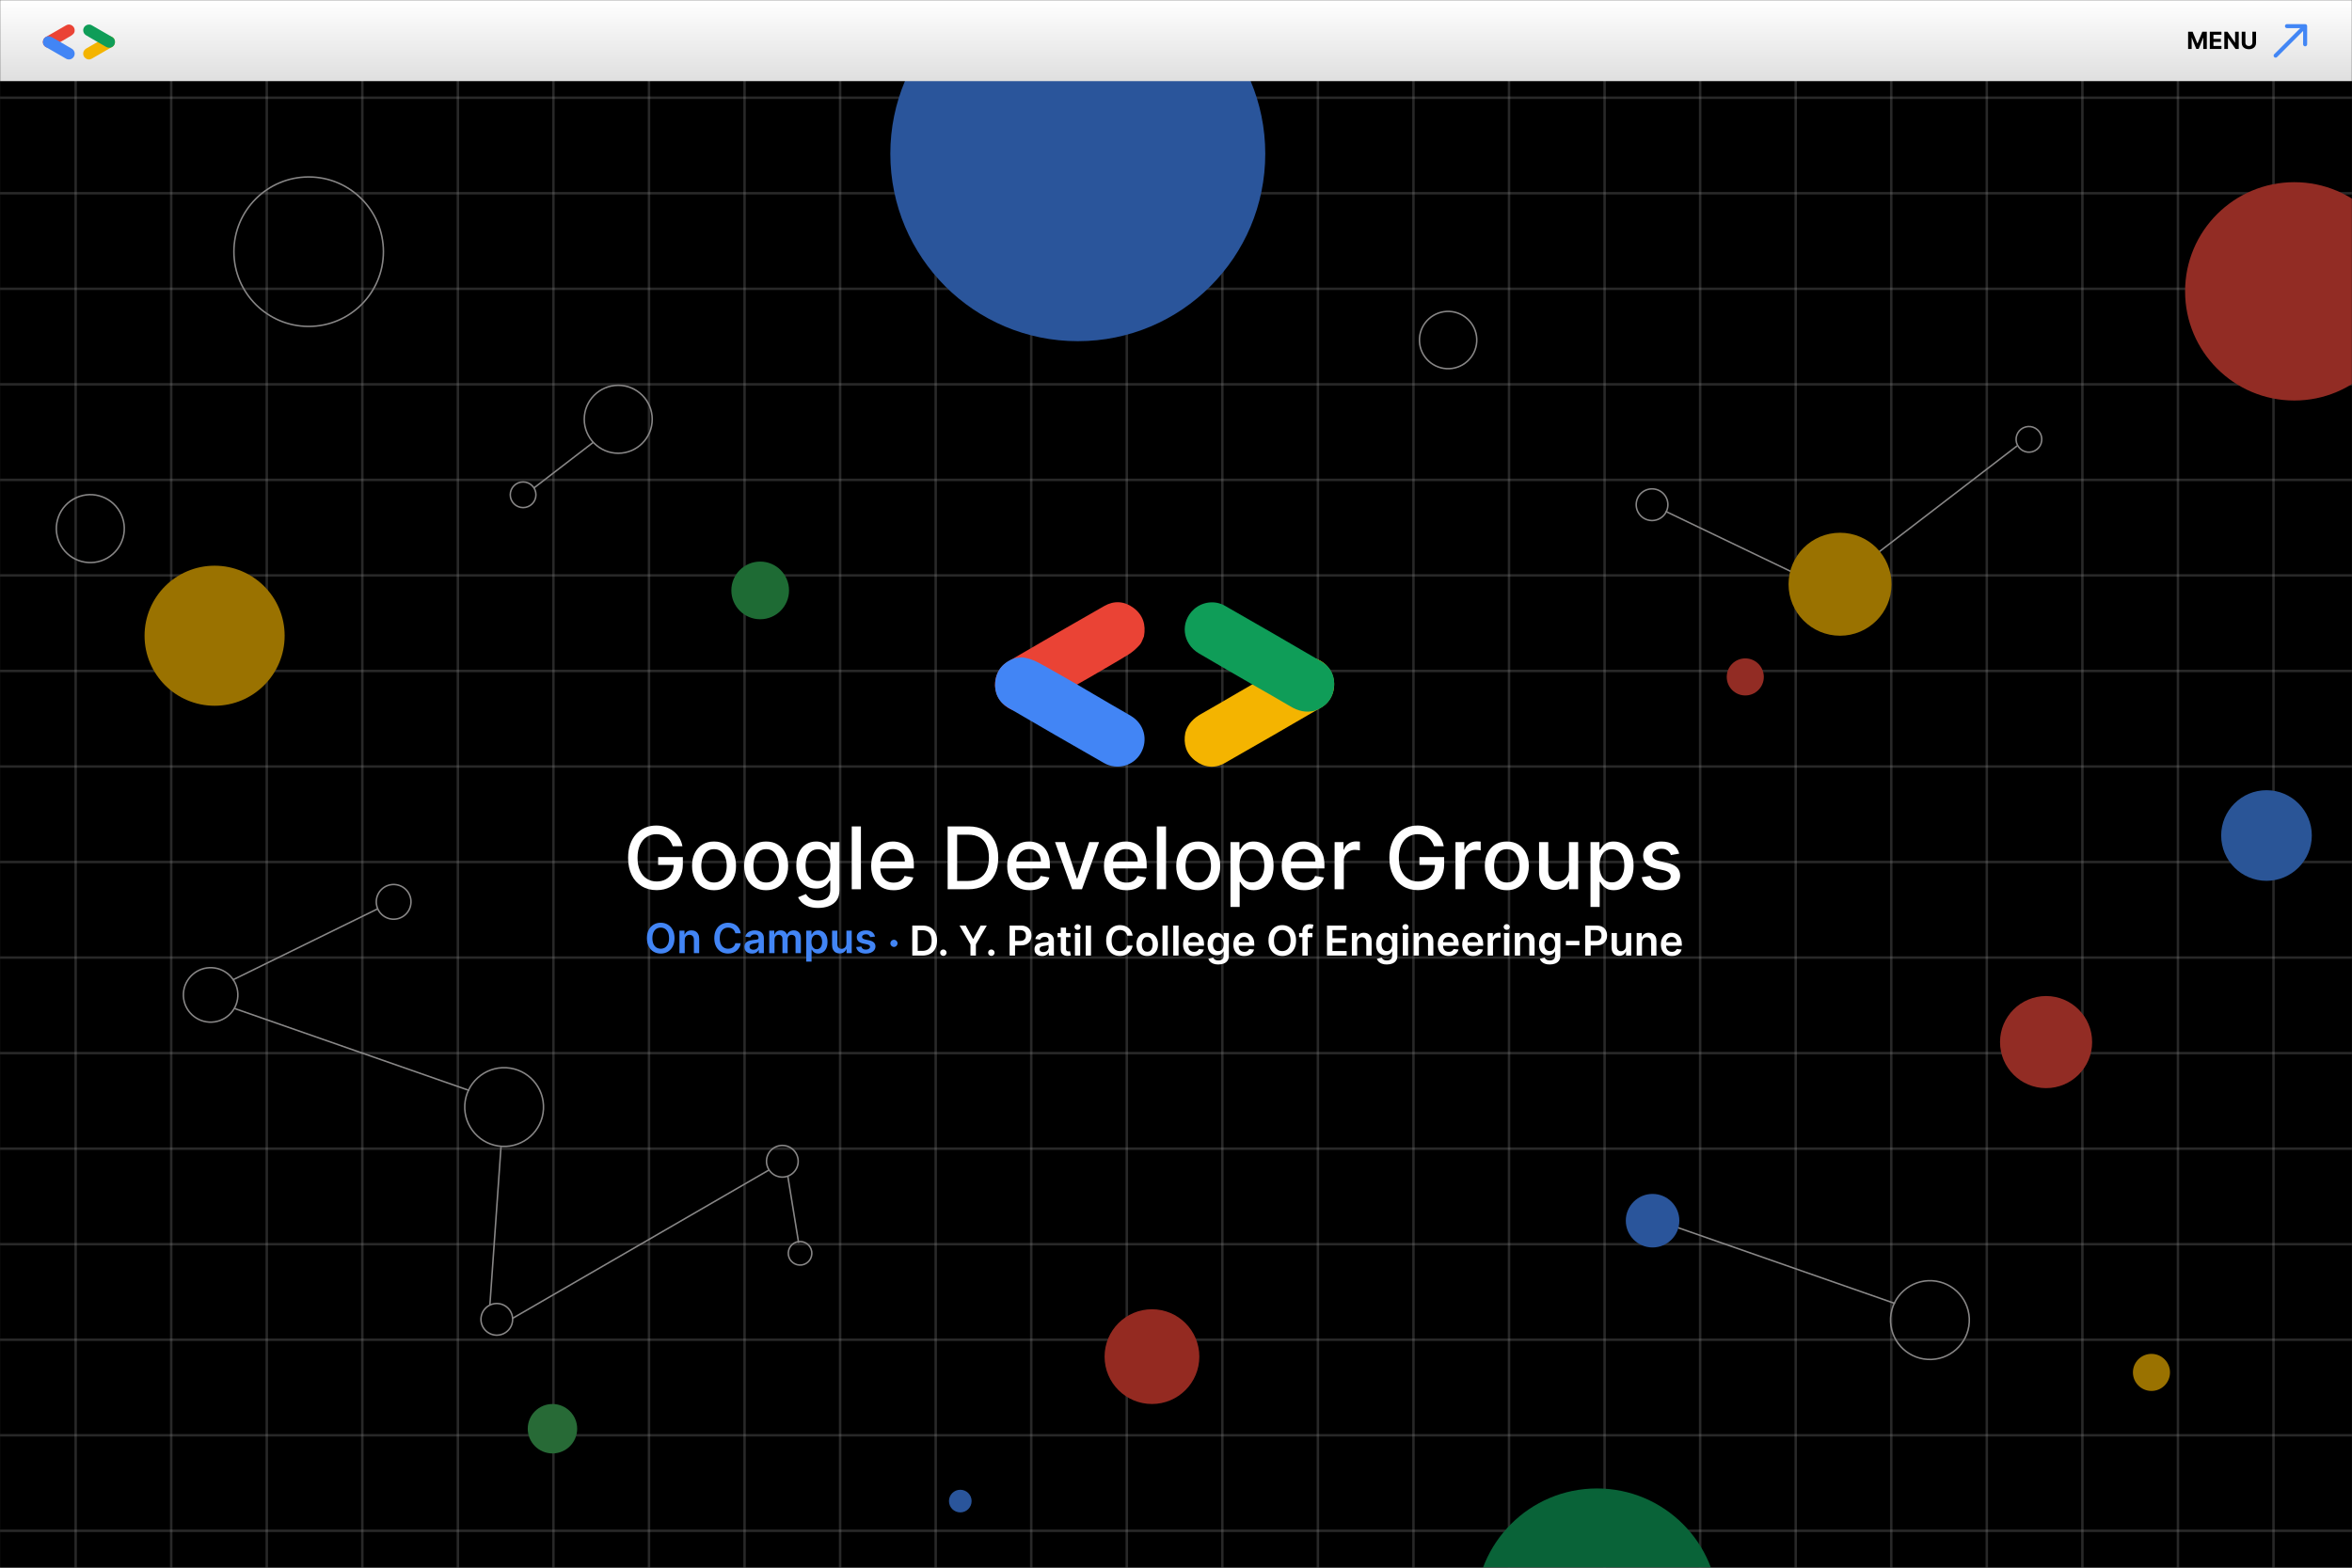 <svg width="1536" height="1024" viewBox="0 0 1536 1024" fill="none" xmlns="http://www.w3.org/2000/svg">
<rect width="1536" height="1024" fill="#1E1E1E"/>
<g clip-path="url(#clip0_0_1)">
<mask id="mask0_0_1" style="mask-type:luminance" maskUnits="userSpaceOnUse" x="0" y="0" width="1536" height="1024">
<path d="M1536 0H0V1024H1536V0Z" fill="white"/>
</mask>
<g mask="url(#mask0_0_1)">
<path d="M1536 0H0V1024H1536V0Z" fill="black"/>
<path d="M2172 999.908L-636.25 999.907" stroke="#C9C9C9" stroke-opacity="0.32" stroke-width="1.606"/>
<path d="M2172 937.502H-636.25" stroke="#C9C9C9" stroke-opacity="0.32" stroke-width="1.606"/>
<path d="M2172 875.097H-636.249" stroke="#C9C9C9" stroke-opacity="0.32" stroke-width="1.606"/>
<path d="M2172 812.691H-636.25" stroke="#C9C9C9" stroke-opacity="0.32" stroke-width="1.606"/>
<path d="M2172 750.286H-636.25" stroke="#C9C9C9" stroke-opacity="0.32" stroke-width="1.606"/>
<path d="M2172 687.88H-636.249" stroke="#C9C9C9" stroke-opacity="0.32" stroke-width="1.606"/>
<path d="M2172 625.475L-636.25 625.474" stroke="#C9C9C9" stroke-opacity="0.32" stroke-width="1.606"/>
<path d="M2172 563.069H-636.25" stroke="#C9C9C9" stroke-opacity="0.32" stroke-width="1.606"/>
<path d="M2172 500.664H-636.249" stroke="#C9C9C9" stroke-opacity="0.32" stroke-width="1.606"/>
<path d="M2172 438.259L-636.249 438.258" stroke="#C9C9C9" stroke-opacity="0.32" stroke-width="1.606"/>
<path d="M2172 375.853H-636.249" stroke="#C9C9C9" stroke-opacity="0.32" stroke-width="1.606"/>
<path d="M2172 313.447H-636.25" stroke="#C9C9C9" stroke-opacity="0.32" stroke-width="1.606"/>
<path d="M2172 251.042H-636.249" stroke="#C9C9C9" stroke-opacity="0.32" stroke-width="1.606"/>
<path d="M2172 188.636H-636.25" stroke="#C9C9C9" stroke-opacity="0.32" stroke-width="1.606"/>
<path d="M2172 126.231H-636.249" stroke="#C9C9C9" stroke-opacity="0.32" stroke-width="1.606"/>
<path d="M2172 63.825L-636.249 63.825" stroke="#C9C9C9" stroke-opacity="0.32" stroke-width="1.606"/>
<path d="M2172 1.42L-636.25 1.42" stroke="#C9C9C9" stroke-opacity="0.32" stroke-width="1.606"/>
<path d="M49.41 2060L49.409 -748.25" stroke="#C9C9C9" stroke-opacity="0.32" stroke-width="1.606"/>
<path d="M111.815 2060V-748.249" stroke="#C9C9C9" stroke-opacity="0.32" stroke-width="1.606"/>
<path d="M174.22 2060V-748.25" stroke="#C9C9C9" stroke-opacity="0.32" stroke-width="1.606"/>
<path d="M236.626 2060V-748.25" stroke="#C9C9C9" stroke-opacity="0.32" stroke-width="1.606"/>
<path d="M299.031 2060V-748.249" stroke="#C9C9C9" stroke-opacity="0.32" stroke-width="1.606"/>
<path d="M361.437 2060V-748.249" stroke="#C9C9C9" stroke-opacity="0.32" stroke-width="1.606"/>
<path d="M423.843 2060V-748.25" stroke="#C9C9C9" stroke-opacity="0.32" stroke-width="1.606"/>
<path d="M486.248 2060V-748.25" stroke="#C9C9C9" stroke-opacity="0.32" stroke-width="1.606"/>
<path d="M548.654 2060V-748.249" stroke="#C9C9C9" stroke-opacity="0.32" stroke-width="1.606"/>
<path d="M611.059 2060V-748.25" stroke="#C9C9C9" stroke-opacity="0.32" stroke-width="1.606"/>
<path d="M673.465 2060V-748.25" stroke="#C9C9C9" stroke-opacity="0.32" stroke-width="1.606"/>
<path d="M735.871 2060L735.87 -748.249" stroke="#C9C9C9" stroke-opacity="0.32" stroke-width="1.606"/>
<path d="M798.276 2060V-748.25" stroke="#C9C9C9" stroke-opacity="0.32" stroke-width="1.606"/>
<path d="M860.681 2060V-748.25" stroke="#C9C9C9" stroke-opacity="0.32" stroke-width="1.606"/>
<path d="M923.086 2060V-748.249" stroke="#C9C9C9" stroke-opacity="0.32" stroke-width="1.606"/>
<path d="M985.492 2060V-748.249" stroke="#C9C9C9" stroke-opacity="0.32" stroke-width="1.606"/>
<path d="M1047.9 2060V-748.25" stroke="#C9C9C9" stroke-opacity="0.32" stroke-width="1.606"/>
<path d="M1110.3 2060V-748.25" stroke="#C9C9C9" stroke-opacity="0.32" stroke-width="1.606"/>
<path d="M1172.71 2060V-748.249" stroke="#C9C9C9" stroke-opacity="0.32" stroke-width="1.606"/>
<path d="M1235.11 2060V-748.25" stroke="#C9C9C9" stroke-opacity="0.32" stroke-width="1.606"/>
<path d="M1297.52 2060V-748.249" stroke="#C9C9C9" stroke-opacity="0.32" stroke-width="1.606"/>
<path d="M1359.93 2060V-748.249" stroke="#C9C9C9" stroke-opacity="0.32" stroke-width="1.606"/>
<path d="M1422.33 2060V-748.25" stroke="#C9C9C9" stroke-opacity="0.32" stroke-width="1.606"/>
<path d="M1484.74 2060V-748.25" stroke="#C9C9C9" stroke-opacity="0.32" stroke-width="1.606"/>
<path d="M1498.31 261.612C1537.69 261.612 1569.62 229.687 1569.62 190.306C1569.62 150.925 1537.69 119 1498.31 119C1458.93 119 1427 150.925 1427 190.306C1427 229.687 1458.93 261.612 1498.31 261.612Z" fill="#E84639"/>
<path d="M1183.01 379.731L1087.79 334.025" stroke="#D7D5D5" stroke-width="0.986"/>
<path d="M703.867 222.862C771.484 222.862 826.298 168.048 826.298 100.431C826.298 32.814 771.484 -22 703.867 -22C636.25 -22 581.436 32.814 581.436 100.431C581.436 168.048 636.25 222.862 703.867 222.862Z" fill="#4286F5"/>
<path d="M1084.24 797.86L1237.59 851.451" stroke="#D9D7D7" stroke-width="0.986"/>
<path d="M1332.28 291.168C1329.96 295.178 1324.84 296.551 1320.83 294.237C1316.82 291.922 1315.44 286.795 1317.76 282.785C1320.07 278.776 1325.2 277.402 1329.21 279.717C1333.22 282.032 1334.59 287.159 1332.28 291.168Z" stroke="#D7D5D5" stroke-width="0.986"/>
<path d="M1200.46 380.958L1317.33 291.212" stroke="#D7D5D5" stroke-width="0.986"/>
<path d="M201.575 213.214C228.536 213.214 250.393 191.357 250.393 164.396C250.393 137.435 228.536 115.578 201.575 115.578C174.614 115.578 152.757 137.435 152.757 164.396C152.757 191.357 174.614 213.214 201.575 213.214Z" stroke="#D7D5D5" stroke-width="0.986"/>
<path d="M515.29 385.653C515.29 396.056 506.857 404.489 496.455 404.489C486.052 404.489 477.619 396.056 477.619 385.653C477.619 375.251 486.052 366.818 496.455 366.818C506.857 366.818 515.29 375.251 515.29 385.653Z" fill="#30A953"/>
<path d="M140.148 460.995C165.411 460.995 185.891 440.515 185.891 415.252C185.891 389.989 165.411 369.509 140.148 369.509C114.885 369.509 94.405 389.989 94.405 415.252C94.405 440.515 114.885 460.995 140.148 460.995Z" fill="#F4B400"/>
<path d="M360.792 949.372C369.708 949.372 376.937 942.143 376.937 933.227C376.937 924.311 369.708 917.082 360.792 917.082C351.876 917.082 344.647 924.311 344.647 933.227C344.647 942.143 351.876 949.372 360.792 949.372Z" fill="#3DA856"/>
<path d="M752.301 917.083C769.391 917.083 783.245 903.229 783.245 886.139C783.245 869.049 769.391 855.195 752.301 855.195C735.211 855.195 721.357 869.049 721.357 886.139C721.357 903.229 735.211 917.083 752.301 917.083Z" fill="#EA4335"/>
<path d="M627.129 987.89C631.214 987.89 634.526 984.578 634.526 980.493C634.526 976.408 631.214 973.096 627.129 973.096C623.044 973.096 619.732 976.408 619.732 980.493C619.732 984.578 623.044 987.89 627.129 987.89Z" fill="#4286F5"/>
<path d="M1042.91 1131C1086.75 1131 1122.29 1095.46 1122.29 1051.62C1122.29 1007.78 1086.75 972.242 1042.91 972.242C999.071 972.242 963.532 1007.78 963.532 1051.62C963.532 1095.46 999.071 1131 1042.91 1131Z" fill="#0F9D58"/>
<path d="M1201.66 415.252C1220.24 415.252 1235.29 400.193 1235.29 381.617C1235.29 363.041 1220.24 347.982 1201.66 347.982C1183.08 347.982 1168.03 363.041 1168.03 381.617C1168.03 400.193 1183.08 415.252 1201.66 415.252Z" fill="#F4B400"/>
<path d="M1139.77 454.268C1146.46 454.268 1151.88 448.847 1151.88 442.16C1151.88 435.473 1146.46 430.052 1139.77 430.052C1133.08 430.052 1127.66 435.473 1127.66 442.16C1127.66 448.847 1133.08 454.268 1139.77 454.268Z" fill="#E84639"/>
<path d="M1405.04 908.553C1411.73 908.553 1417.15 903.132 1417.15 896.445C1417.15 889.758 1411.73 884.336 1405.04 884.336C1398.35 884.336 1392.93 889.758 1392.93 896.445C1392.93 903.132 1398.35 908.553 1405.04 908.553Z" fill="#F4B400"/>
<path d="M1336.22 710.762C1352.83 710.762 1366.3 697.295 1366.3 680.682C1366.3 664.069 1352.83 650.602 1336.22 650.602C1319.61 650.602 1306.14 664.069 1306.14 680.682C1306.14 697.295 1319.61 710.762 1336.22 710.762Z" fill="#E84639"/>
<path d="M1480.16 575.354C1496.51 575.354 1509.76 562.102 1509.76 545.755C1509.76 529.408 1496.51 516.156 1480.16 516.156C1463.81 516.156 1450.56 529.408 1450.56 545.755C1450.56 562.102 1463.81 575.354 1480.16 575.354Z" fill="#4286EF"/>
<path d="M1079.23 814.833C1088.89 814.833 1096.72 807.003 1096.72 797.343C1096.72 787.684 1088.89 779.853 1079.23 779.853C1069.57 779.853 1061.74 787.684 1061.74 797.343C1061.74 807.003 1069.57 814.833 1079.23 814.833Z" fill="#4286F5"/>
<path d="M341.618 331.56C346.248 331.56 350.001 327.807 350.001 323.177C350.001 318.547 346.248 314.794 341.618 314.794C336.988 314.794 333.235 318.547 333.235 323.177C333.235 327.807 336.988 331.56 341.618 331.56Z" stroke="#D7D5D5" stroke-width="0.986"/>
<path d="M403.75 296.056C416.005 296.056 425.94 286.121 425.94 273.866C425.94 261.611 416.005 251.676 403.75 251.676C391.495 251.676 381.56 261.611 381.56 273.866C381.56 286.121 391.495 296.056 403.75 296.056Z" stroke="#D7D5D5" stroke-width="0.986"/>
<path d="M387.285 289.05L348.822 318.637" stroke="#D7D5D5" stroke-width="0.986"/>
<path d="M155.317 650.851C155.861 641.042 148.35 632.65 138.541 632.107C128.732 631.563 120.34 639.074 119.797 648.883C119.253 658.692 126.764 667.084 136.573 667.627C146.382 668.171 154.774 660.66 155.317 650.851Z" stroke="#D7D5D5" stroke-width="0.986"/>
<path d="M354.913 724.537C355.699 710.35 344.835 698.213 330.649 697.427C316.462 696.641 304.325 707.504 303.539 721.691C302.753 735.877 313.617 748.015 327.803 748.801C341.99 749.587 354.127 738.723 354.913 724.537Z" stroke="#D7D5D5" stroke-width="0.986"/>
<path d="M334.765 862.352C335.081 856.649 330.714 851.77 325.011 851.454C319.308 851.138 314.429 855.505 314.113 861.208C313.797 866.911 318.164 871.79 323.867 872.106C329.57 872.422 334.449 868.055 334.765 862.352Z" stroke="#D7D5D5" stroke-width="0.986"/>
<path d="M521.247 759.099C521.563 753.396 517.196 748.517 511.493 748.201C505.79 747.885 500.911 752.252 500.595 757.955C500.279 763.658 504.646 768.537 510.349 768.853C516.052 769.169 520.931 764.802 521.247 759.099Z" stroke="#D7D5D5" stroke-width="0.986"/>
<path d="M530.17 819.066C530.405 814.822 527.155 811.191 522.912 810.956C518.668 810.721 515.037 813.971 514.802 818.214C514.567 822.458 517.817 826.089 522.06 826.324C526.304 826.559 529.934 823.309 530.17 819.066Z" stroke="#D7D5D5" stroke-width="0.986"/>
<path d="M268.387 589.702C268.733 583.452 263.947 578.104 257.697 577.758C251.447 577.412 246.099 582.198 245.753 588.448C245.407 594.698 250.193 600.046 256.443 600.392C262.693 600.738 268.041 595.952 268.387 589.702Z" stroke="#D7D5D5" stroke-width="0.986"/>
<path d="M246.739 593.59L151.915 640.105" stroke="#D7D5D5" stroke-width="0.986"/>
<path d="M153.112 658.713L306.459 712.303" stroke="#D9D7D7" stroke-width="0.986"/>
<path d="M327.181 749.126L319.93 852.492" stroke="#D7D5D5" stroke-width="0.986"/>
<path d="M502.104 764.279L334.572 861.215" stroke="#D7D5D5" stroke-width="0.986"/>
<path d="M514.475 768.199L521.562 811.822" stroke="#D7D5D5" stroke-width="0.986"/>
<path d="M78.203 334.192C72.075 323.579 58.504 319.942 47.891 326.07C37.278 332.198 33.641 345.769 39.769 356.382C45.896 366.995 59.467 370.632 70.081 364.504C80.694 358.376 84.33 344.805 78.203 334.192Z" stroke="#D7D5D5" stroke-width="0.986"/>
<path d="M1089.22 330.236C1089.53 324.533 1085.17 319.654 1079.46 319.338C1073.76 319.022 1068.88 323.389 1068.56 329.092C1068.25 334.795 1072.61 339.674 1078.32 339.99C1084.02 340.306 1088.9 335.939 1089.22 330.236Z" stroke="#D7D5D5" stroke-width="0.986"/>
<path d="M964.397 223.153C964.969 212.831 957.064 203.999 946.741 203.427C936.419 202.855 927.587 210.76 927.015 221.083C926.443 231.406 934.348 240.237 944.671 240.809C954.993 241.381 963.825 233.476 964.397 223.153Z" stroke="#D7D5D5" stroke-width="0.986"/>
<path d="M1286.05 863.684C1286.83 849.497 1275.97 837.36 1261.78 836.574C1247.6 835.788 1235.46 846.652 1234.67 860.838C1233.89 875.025 1244.75 887.162 1258.94 887.948C1273.12 888.734 1285.26 877.87 1286.05 863.684Z" stroke="#D7D5D5" stroke-width="0.986"/>
<path d="M1536 0H0V1024H1536V0Z" fill="black" fill-opacity="0.37"/>
<path d="M809.303 451.948C820.957 445.254 832.58 438.506 844.274 431.882C855.374 425.593 868.434 431.393 870.95 443.631C872.406 450.711 869.245 458.359 862.853 462.084C841.898 474.296 820.913 486.459 799.823 498.436C793.295 502.143 786.571 501.461 780.622 496.918C774.579 492.306 772.675 485.945 774.092 478.541C775.71 472.904 779.414 469.136 784.464 466.317C792.815 461.657 801.03 456.75 809.303 451.948Z" fill="#F4B400"/>
<path d="M817.859 447.081C806.234 440.336 794.58 433.643 782.995 426.829C771.999 420.36 770.493 406.15 779.833 397.851C785.236 393.051 793.439 391.963 799.861 395.636C820.915 407.678 841.941 419.771 862.858 432.047C869.332 435.846 872.103 442.012 871.145 449.435C870.172 456.973 865.615 461.803 858.495 464.278C852.804 465.696 847.689 464.372 842.723 461.407C834.51 456.506 826.154 451.844 817.859 447.081Z" fill="#0F9D58"/>
<path d="M711.905 442.308C704.445 446.546 696.982 450.776 689.53 455.028C685.171 457.514 680.86 460.086 676.478 462.531C667.65 467.459 657.161 464.571 652.155 455.891C647.378 447.609 650.124 436.871 658.626 431.907C679.414 419.774 700.256 407.728 721.173 395.818C727.588 392.165 734.244 392.624 740.176 396.991C746.437 401.6 748.487 408.087 747.081 415.691C746.209 417.53 745.688 419.687 744.382 421.137C742.258 423.494 739.844 425.752 737.156 427.41C728.839 432.538 720.336 437.365 711.905 442.308Z" fill="#EA4335"/>
<path d="M703.353 447.062C710.753 451.402 718.149 455.752 725.557 460.08C729.889 462.612 734.272 465.06 738.58 467.63C747.262 472.813 750.006 483.34 744.991 492.014C740.206 500.293 729.535 503.285 720.985 498.403C700.083 486.466 679.231 474.441 658.457 462.281C652.086 458.552 649.156 452.558 649.972 445.237C650.833 437.509 655.425 432.492 662.714 429.907C664.743 429.743 666.871 429.115 668.78 429.522C671.884 430.183 675.046 431.144 677.826 432.643C686.425 437.281 694.857 442.232 703.353 447.062Z" fill="#4285F5"/>
<path d="M439.308 552.771C438.92 551.554 438.398 550.465 437.743 549.502C437.102 548.526 436.333 547.697 435.437 547.015C434.541 546.32 433.519 545.792 432.369 545.431C431.232 545.07 429.982 544.89 428.619 544.89C426.306 544.89 424.22 545.485 422.362 546.675C420.503 547.864 419.033 549.609 417.95 551.909C416.88 554.195 416.345 556.996 416.345 560.312C416.345 563.641 416.887 566.455 417.97 568.754C419.053 571.054 420.537 572.799 422.422 573.989C424.307 575.178 426.453 575.773 428.859 575.773C431.092 575.773 433.037 575.319 434.695 574.41C436.366 573.501 437.656 572.217 438.566 570.559C439.488 568.888 439.949 566.923 439.949 564.663L441.554 564.964H429.802V559.85H445.946V564.523C445.946 567.972 445.21 570.967 443.74 573.507C442.282 576.034 440.263 577.986 437.683 579.363C435.116 580.74 432.175 581.429 428.859 581.429C425.143 581.429 421.88 580.573 419.073 578.862C416.278 577.151 414.099 574.724 412.535 571.582C410.971 568.427 410.189 564.683 410.189 560.352C410.189 557.076 410.643 554.135 411.552 551.528C412.461 548.921 413.738 546.708 415.383 544.89C417.041 543.058 418.986 541.661 421.219 540.698C423.465 539.722 425.918 539.234 428.578 539.234C430.798 539.234 432.863 539.562 434.775 540.217C436.701 540.872 438.412 541.801 439.909 543.005C441.42 544.208 442.67 545.638 443.659 547.296C444.649 548.941 445.317 550.766 445.665 552.771H439.308ZM466.306 581.489C463.418 581.489 460.898 580.827 458.745 579.504C456.593 578.18 454.922 576.328 453.732 573.948C452.542 571.569 451.947 568.788 451.947 565.606C451.947 562.411 452.542 559.616 453.732 557.223C454.922 554.83 456.593 552.972 458.745 551.648C460.898 550.324 463.418 549.663 466.306 549.663C469.194 549.663 471.714 550.324 473.866 551.648C476.019 552.972 477.69 554.83 478.88 557.223C480.07 559.616 480.665 562.411 480.665 565.606C480.665 568.788 480.07 571.569 478.88 573.948C477.69 576.328 476.019 578.18 473.866 579.504C471.714 580.827 469.194 581.489 466.306 581.489ZM466.326 576.455C468.198 576.455 469.748 575.961 470.978 574.971C472.208 573.982 473.118 572.665 473.706 571.021C474.307 569.376 474.608 567.565 474.608 565.586C474.608 563.621 474.307 561.816 473.706 560.171C473.118 558.513 472.208 557.183 470.978 556.18C469.748 555.178 468.198 554.676 466.326 554.676C464.441 554.676 462.876 555.178 461.633 556.18C460.403 557.183 459.487 558.513 458.886 560.171C458.297 561.816 458.003 563.621 458.003 565.586C458.003 567.565 458.297 569.376 458.886 571.021C459.487 572.665 460.403 573.982 461.633 574.971C462.876 575.961 464.441 576.455 466.326 576.455ZM500.333 581.489C497.445 581.489 494.925 580.827 492.772 579.504C490.62 578.18 488.949 576.328 487.759 573.948C486.569 571.569 485.974 568.788 485.974 565.606C485.974 562.411 486.569 559.616 487.759 557.223C488.949 554.83 490.62 552.972 492.772 551.648C494.925 550.324 497.445 549.663 500.333 549.663C503.221 549.663 505.741 550.324 507.893 551.648C510.046 552.972 511.717 554.83 512.907 557.223C514.097 559.616 514.692 562.411 514.692 565.606C514.692 568.788 514.097 571.569 512.907 573.948C511.717 576.328 510.046 578.18 507.893 579.504C505.741 580.827 503.221 581.489 500.333 581.489ZM500.353 576.455C502.225 576.455 503.776 575.961 505.006 574.971C506.236 573.982 507.145 572.665 507.733 571.021C508.335 569.376 508.635 567.565 508.635 565.586C508.635 563.621 508.335 561.816 507.733 560.171C507.145 558.513 506.236 557.183 505.006 556.18C503.776 555.178 502.225 554.676 500.353 554.676C498.468 554.676 496.904 555.178 495.66 556.18C494.43 557.183 493.515 558.513 492.913 560.171C492.325 561.816 492.03 563.621 492.03 565.586C492.03 567.565 492.325 569.376 492.913 571.021C493.515 572.665 494.43 573.982 495.66 574.971C496.904 575.961 498.468 576.455 500.353 576.455ZM534.3 593.06C531.853 593.06 529.748 592.739 527.983 592.098C526.232 591.456 524.801 590.607 523.691 589.551C522.582 588.495 521.753 587.338 521.205 586.081L526.359 583.956C526.72 584.544 527.201 585.166 527.802 585.821C528.417 586.489 529.246 587.057 530.289 587.525C531.345 587.993 532.702 588.227 534.36 588.227C536.633 588.227 538.511 587.672 539.995 586.563C541.48 585.466 542.222 583.715 542.222 581.308V575.252H541.84C541.48 575.907 540.958 576.636 540.276 577.438C539.608 578.24 538.685 578.935 537.509 579.524C536.332 580.112 534.801 580.406 532.916 580.406C530.483 580.406 528.29 579.838 526.338 578.701C524.4 577.552 522.862 575.86 521.726 573.628C520.603 571.382 520.041 568.621 520.041 565.345C520.041 562.07 520.596 559.262 521.706 556.922C522.829 554.583 524.366 552.791 526.318 551.548C528.27 550.291 530.483 549.663 532.956 549.663C534.868 549.663 536.412 549.984 537.589 550.625C538.765 551.254 539.681 551.989 540.336 552.831C541.005 553.674 541.52 554.416 541.881 555.057H542.322V550.064H548.198V581.549C548.198 584.196 547.583 586.369 546.353 588.067C545.123 589.765 543.458 591.021 541.359 591.837C539.274 592.653 536.92 593.06 534.3 593.06ZM534.24 575.433C535.965 575.433 537.422 575.031 538.612 574.229C539.815 573.414 540.724 572.251 541.339 570.74C541.968 569.216 542.282 567.391 542.282 565.265C542.282 563.193 541.974 561.368 541.359 559.79C540.744 558.213 539.842 556.983 538.652 556.1C537.462 555.204 535.991 554.756 534.24 554.756C532.435 554.756 530.931 555.224 529.728 556.16C528.524 557.083 527.615 558.34 527 559.93C526.399 561.521 526.098 563.3 526.098 565.265C526.098 567.284 526.405 569.055 527.02 570.579C527.635 572.103 528.544 573.293 529.748 574.149C530.964 575.005 532.462 575.433 534.24 575.433ZM562.236 539.796V580.867H556.24V539.796H562.236ZM583.579 581.489C580.544 581.489 577.93 580.841 575.737 579.544C573.558 578.233 571.874 576.395 570.684 574.029C569.507 571.649 568.919 568.861 568.919 565.666C568.919 562.511 569.507 559.73 570.684 557.323C571.874 554.917 573.531 553.038 575.657 551.688C577.796 550.338 580.296 549.663 583.157 549.663C584.896 549.663 586.58 549.95 588.211 550.525C589.842 551.1 591.306 552.002 592.603 553.232C593.9 554.462 594.923 556.06 595.671 558.025C596.42 559.977 596.794 562.35 596.794 565.145V567.27H572.308V562.778H590.919C590.919 561.201 590.598 559.803 589.956 558.587C589.314 557.357 588.412 556.388 587.249 555.679C586.099 554.97 584.748 554.616 583.198 554.616C581.513 554.616 580.042 555.031 578.786 555.859C577.542 556.675 576.58 557.745 575.898 559.068C575.229 560.378 574.895 561.802 574.895 563.34V566.849C574.895 568.908 575.256 570.66 575.978 572.103C576.713 573.547 577.736 574.65 579.046 575.412C580.357 576.161 581.887 576.536 583.639 576.536C584.775 576.536 585.811 576.375 586.747 576.054C587.683 575.72 588.492 575.225 589.174 574.57C589.856 573.915 590.377 573.106 590.738 572.144L596.413 573.166C595.959 574.838 595.143 576.302 593.967 577.558C592.804 578.802 591.34 579.771 589.575 580.466C587.823 581.148 585.825 581.489 583.579 581.489ZM632.17 580.867H618.874V539.796H632.591C636.616 539.796 640.072 540.618 642.96 542.263C645.847 543.894 648.06 546.24 649.598 549.302C651.148 552.35 651.924 556.007 651.924 560.271C651.924 564.55 651.142 568.226 649.578 571.301C648.027 574.376 645.781 576.743 642.839 578.401C639.898 580.045 636.342 580.867 632.17 580.867ZM625.071 575.453H631.829C634.958 575.453 637.558 574.864 639.631 573.688C641.703 572.498 643.254 570.78 644.283 568.534C645.313 566.274 645.827 563.52 645.827 560.271C645.827 557.049 645.313 554.315 644.283 552.069C643.267 549.823 641.75 548.118 639.731 546.955C637.712 545.792 635.205 545.211 632.21 545.211H625.071V575.453ZM672.424 581.489C669.39 581.489 666.776 580.841 664.583 579.544C662.404 578.233 660.719 576.395 659.529 574.029C658.353 571.649 657.765 568.861 657.765 565.666C657.765 562.511 658.353 559.73 659.529 557.323C660.719 554.917 662.377 553.038 664.503 551.688C666.642 550.338 669.142 549.663 672.003 549.663C673.741 549.663 675.426 549.95 677.057 550.525C678.688 551.1 680.152 552.002 681.449 553.232C682.746 554.462 683.769 556.06 684.517 558.025C685.266 559.977 685.64 562.35 685.64 565.145V567.27H661.154V562.778H679.764C679.764 561.201 679.443 559.803 678.802 558.587C678.16 557.357 677.258 556.388 676.094 555.679C674.945 554.97 673.594 554.616 672.043 554.616C670.359 554.616 668.888 555.031 667.631 555.859C666.388 556.675 665.425 557.745 664.744 559.068C664.075 560.378 663.741 561.802 663.741 563.34V566.849C663.741 568.908 664.102 570.66 664.824 572.103C665.559 573.547 666.582 574.65 667.892 575.412C669.202 576.161 670.733 576.536 672.485 576.536C673.621 576.536 674.657 576.375 675.593 576.054C676.529 575.72 677.338 575.225 678.02 574.57C678.701 573.915 679.223 573.106 679.584 572.144L685.259 573.166C684.805 574.838 683.989 576.302 682.813 577.558C681.649 578.802 680.185 579.771 678.421 580.466C676.669 581.148 674.671 581.489 672.424 581.489ZM717.762 550.064L706.592 580.867H700.175L688.984 550.064H695.422L703.223 573.768H703.544L711.325 550.064H717.762ZM735.626 581.489C732.591 581.489 729.977 580.841 727.785 579.544C725.605 578.233 723.921 576.395 722.731 574.029C721.554 571.649 720.966 568.861 720.966 565.666C720.966 562.511 721.554 559.73 722.731 557.323C723.921 554.917 725.579 553.038 727.704 551.688C729.843 550.338 732.344 549.663 735.205 549.663C736.943 549.663 738.627 549.95 740.258 550.525C741.889 551.1 743.353 552.002 744.65 553.232C745.947 554.462 746.97 556.06 747.719 558.025C748.467 559.977 748.842 562.35 748.842 565.145V567.27H724.355V562.778H742.966C742.966 561.201 742.645 559.803 742.003 558.587C741.361 557.357 740.459 556.388 739.296 555.679C738.146 554.97 736.796 554.616 735.245 554.616C733.56 554.616 732.09 555.031 730.833 555.859C729.589 556.675 728.627 557.745 727.945 559.068C727.276 560.378 726.942 561.802 726.942 563.34V566.849C726.942 568.908 727.303 570.66 728.025 572.103C728.76 573.547 729.783 574.65 731.093 575.412C732.404 576.161 733.935 576.536 735.686 576.536C736.822 576.536 737.858 576.375 738.794 576.054C739.73 575.72 740.539 575.225 741.221 574.57C741.903 573.915 742.424 573.106 742.785 572.144L748.461 573.166C748.006 574.838 747.19 576.302 746.014 577.558C744.851 578.802 743.387 579.771 741.622 580.466C739.871 581.148 737.872 581.489 735.626 581.489ZM761.491 539.796V580.867H755.495V539.796H761.491ZM782.533 581.489C779.645 581.489 777.125 580.827 774.972 579.504C772.82 578.18 771.149 576.328 769.959 573.948C768.769 571.569 768.174 568.788 768.174 565.606C768.174 562.411 768.769 559.616 769.959 557.223C771.149 554.83 772.82 552.972 774.972 551.648C777.125 550.324 779.645 549.663 782.533 549.663C785.421 549.663 787.941 550.324 790.093 551.648C792.246 552.972 793.917 554.83 795.107 557.223C796.297 559.616 796.892 562.411 796.892 565.606C796.892 568.788 796.297 571.569 795.107 573.948C793.917 576.328 792.246 578.18 790.093 579.504C787.941 580.827 785.421 581.489 782.533 581.489ZM782.553 576.455C784.425 576.455 785.976 575.961 787.206 574.971C788.436 573.982 789.345 572.665 789.933 571.021C790.535 569.376 790.835 567.565 790.835 565.586C790.835 563.621 790.535 561.816 789.933 560.171C789.345 558.513 788.436 557.183 787.206 556.18C785.976 555.178 784.425 554.676 782.553 554.676C780.668 554.676 779.104 555.178 777.86 556.18C776.63 557.183 775.714 558.513 775.113 560.171C774.525 561.816 774.23 563.621 774.23 565.586C774.23 567.565 774.525 569.376 775.113 571.021C775.714 572.665 776.63 573.982 777.86 574.971C779.104 575.961 780.668 576.455 782.553 576.455ZM803.585 592.419V550.064H809.441V555.057H809.942C810.29 554.416 810.791 553.674 811.446 552.831C812.101 551.989 813.011 551.254 814.174 550.625C815.337 549.984 816.874 549.663 818.786 549.663C821.273 549.663 823.492 550.291 825.444 551.548C827.396 552.805 828.927 554.616 830.037 556.983C831.16 559.349 831.721 562.197 831.721 565.526C831.721 568.855 831.166 571.709 830.057 574.089C828.947 576.455 827.423 578.28 825.484 579.564C823.546 580.834 821.333 581.469 818.846 581.469C816.975 581.469 815.444 581.155 814.254 580.526C813.077 579.898 812.155 579.163 811.486 578.32C810.818 577.478 810.303 576.729 809.942 576.074H809.581V592.419H803.585ZM809.461 565.466C809.461 567.631 809.775 569.53 810.403 571.161C811.032 572.792 811.941 574.069 813.131 574.991C814.321 575.9 815.778 576.355 817.503 576.355C819.294 576.355 820.792 575.88 821.995 574.931C823.198 573.969 824.107 572.665 824.722 571.021C825.351 569.376 825.665 567.524 825.665 565.466C825.665 563.433 825.357 561.608 824.742 559.991C824.141 558.373 823.232 557.096 822.015 556.16C820.812 555.224 819.308 554.756 817.503 554.756C815.765 554.756 814.294 555.204 813.091 556.1C811.901 556.996 810.998 558.246 810.383 559.85C809.768 561.455 809.461 563.326 809.461 565.466ZM851.715 581.489C848.681 581.489 846.067 580.841 843.874 579.544C841.695 578.233 840.01 576.395 838.82 574.029C837.644 571.649 837.056 568.861 837.056 565.666C837.056 562.511 837.644 559.73 838.82 557.323C840.01 554.917 841.668 553.038 843.794 551.688C845.933 550.338 848.433 549.663 851.294 549.663C853.032 549.663 854.717 549.95 856.348 550.525C857.979 551.1 859.443 552.002 860.74 553.232C862.037 554.462 863.06 556.06 863.808 558.025C864.557 559.977 864.931 562.35 864.931 565.145V567.27H840.445V562.778H859.055C859.055 561.201 858.734 559.803 858.093 558.587C857.451 557.357 856.549 556.388 855.385 555.679C854.236 554.97 852.885 554.616 851.334 554.616C849.65 554.616 848.179 555.031 846.922 555.859C845.679 556.675 844.716 557.745 844.035 559.068C843.366 560.378 843.032 561.802 843.032 563.34V566.849C843.032 568.908 843.393 570.66 844.115 572.103C844.85 573.547 845.873 574.65 847.183 575.412C848.493 576.161 850.024 576.536 851.776 576.536C852.912 576.536 853.948 576.375 854.884 576.054C855.82 575.72 856.629 575.225 857.311 574.57C857.992 573.915 858.514 573.106 858.875 572.144L864.55 573.166C864.096 574.838 863.28 576.302 862.104 577.558C860.94 578.802 859.476 579.771 857.712 580.466C855.96 581.148 853.962 581.489 851.715 581.489ZM871.584 580.867V550.064H877.38V554.957H877.701C878.262 553.299 879.252 551.996 880.669 551.046C882.099 550.084 883.717 549.603 885.522 549.603C885.896 549.603 886.338 549.616 886.846 549.643C887.367 549.669 887.775 549.703 888.069 549.743V555.478C887.828 555.412 887.4 555.338 886.785 555.258C886.17 555.164 885.555 555.117 884.94 555.117C883.523 555.117 882.26 555.418 881.15 556.02C880.054 556.608 879.185 557.43 878.543 558.487C877.901 559.529 877.581 560.719 877.581 562.056V580.867H871.584ZM936.48 552.771C936.092 551.554 935.571 550.465 934.916 549.502C934.274 548.526 933.505 547.697 932.61 547.015C931.714 546.32 930.691 545.792 929.541 545.431C928.405 545.07 927.155 544.89 925.791 544.89C923.478 544.89 921.393 545.485 919.534 546.675C917.676 547.864 916.205 549.609 915.122 551.909C914.053 554.195 913.518 556.996 913.518 560.312C913.518 563.641 914.059 566.455 915.142 568.754C916.225 571.054 917.709 572.799 919.594 573.989C921.48 575.178 923.625 575.773 926.032 575.773C928.265 575.773 930.21 575.319 931.868 574.41C933.539 573.501 934.829 572.217 935.738 570.559C936.661 568.888 937.122 566.923 937.122 564.663L938.726 564.964H926.974V559.85H943.118V564.523C943.118 567.972 942.383 570.967 940.912 573.507C939.455 576.034 937.436 577.986 934.856 579.363C932.289 580.74 929.348 581.429 926.032 581.429C922.315 581.429 919.053 580.573 916.245 578.862C913.451 577.151 911.272 574.724 909.708 571.582C908.143 568.427 907.361 564.683 907.361 560.352C907.361 557.076 907.816 554.135 908.725 551.528C909.634 548.921 910.911 546.708 912.555 544.89C914.213 543.058 916.158 541.661 918.391 540.698C920.637 539.722 923.091 539.234 925.751 539.234C927.97 539.234 930.036 539.562 931.948 540.217C933.873 540.872 935.584 541.801 937.082 543.005C938.593 544.208 939.843 545.638 940.832 547.296C941.821 548.941 942.49 550.766 942.837 552.771H936.48ZM950.503 580.867V550.064H956.299V554.957H956.62C957.181 553.299 958.171 551.996 959.588 551.046C961.018 550.084 962.636 549.603 964.441 549.603C964.815 549.603 965.257 549.616 965.765 549.643C966.286 549.669 966.694 549.703 966.988 549.743V555.478C966.747 555.412 966.319 555.338 965.704 555.258C965.089 555.164 964.474 555.117 963.859 555.117C962.442 555.117 961.179 555.418 960.069 556.02C958.973 556.608 958.104 557.43 957.462 558.487C956.82 559.529 956.499 560.719 956.499 562.056V580.867H950.503ZM984.049 581.489C981.161 581.489 978.641 580.827 976.489 579.504C974.336 578.18 972.665 576.328 971.475 573.948C970.285 571.569 969.69 568.788 969.69 565.606C969.69 562.411 970.285 559.616 971.475 557.223C972.665 554.83 974.336 552.972 976.489 551.648C978.641 550.324 981.161 549.663 984.049 549.663C986.937 549.663 989.457 550.324 991.61 551.648C993.762 552.972 995.433 554.83 996.623 557.223C997.813 559.616 998.408 562.411 998.408 565.606C998.408 568.788 997.813 571.569 996.623 573.948C995.433 576.328 993.762 578.18 991.61 579.504C989.457 580.827 986.937 581.489 984.049 581.489ZM984.069 576.455C985.941 576.455 987.492 575.961 988.722 574.971C989.952 573.982 990.861 572.665 991.449 571.021C992.051 569.376 992.352 567.565 992.352 565.586C992.352 563.621 992.051 561.816 991.449 560.171C990.861 558.513 989.952 557.183 988.722 556.18C987.492 555.178 985.941 554.676 984.069 554.676C982.184 554.676 980.62 555.178 979.376 556.18C978.146 557.183 977.231 558.513 976.629 560.171C976.041 561.816 975.747 563.621 975.747 565.586C975.747 567.565 976.041 569.376 976.629 571.021C977.231 572.665 978.146 573.982 979.376 574.971C980.62 575.961 982.184 576.455 984.069 576.455ZM1024.61 568.093V550.064H1030.63V580.867H1024.73V575.533H1024.41C1023.7 577.177 1022.57 578.548 1021 579.644C1019.45 580.727 1017.52 581.268 1015.21 581.268C1013.23 581.268 1011.48 580.834 1009.95 579.965C1008.44 579.082 1007.25 577.779 1006.38 576.054C1005.53 574.33 1005.1 572.197 1005.1 569.657V550.064H1011.1V568.935C1011.1 571.034 1011.68 572.705 1012.84 573.948C1014.01 575.192 1015.52 575.814 1017.37 575.814C1018.5 575.814 1019.61 575.533 1020.72 574.971C1021.85 574.41 1022.78 573.561 1023.51 572.424C1024.26 571.288 1024.63 569.844 1024.61 568.093ZM1038.69 592.419V550.064H1044.54V555.057H1045.04C1045.39 554.416 1045.89 553.674 1046.55 552.831C1047.2 551.989 1048.11 551.254 1049.28 550.625C1050.44 549.984 1051.98 549.663 1053.89 549.663C1056.38 549.663 1058.59 550.291 1060.55 551.548C1062.5 552.805 1064.03 554.616 1065.14 556.983C1066.26 559.349 1066.82 562.197 1066.82 565.526C1066.82 568.855 1066.27 571.709 1065.16 574.089C1064.05 576.455 1062.53 578.28 1060.59 579.564C1058.65 580.834 1056.44 581.469 1053.95 581.469C1052.08 581.469 1050.55 581.155 1049.36 580.526C1048.18 579.898 1047.26 579.163 1046.59 578.32C1045.92 577.478 1045.41 576.729 1045.04 576.074H1044.68V592.419H1038.69ZM1044.56 565.466C1044.56 567.631 1044.88 569.53 1045.51 571.161C1046.13 572.792 1047.04 574.069 1048.23 574.991C1049.42 575.9 1050.88 576.355 1052.6 576.355C1054.4 576.355 1055.89 575.88 1057.1 574.931C1058.3 573.969 1059.21 572.665 1059.82 571.021C1060.45 569.376 1060.77 567.524 1060.77 565.466C1060.77 563.433 1060.46 561.608 1059.84 559.991C1059.24 558.373 1058.33 557.096 1057.12 556.16C1055.91 555.224 1054.41 554.756 1052.6 554.756C1050.87 554.756 1049.4 555.204 1048.19 556.1C1047 556.996 1046.1 558.246 1045.49 559.85C1044.87 561.455 1044.56 563.326 1044.56 565.466ZM1096.62 557.584L1091.19 558.547C1090.96 557.852 1090.6 557.19 1090.11 556.561C1089.63 555.933 1088.97 555.418 1088.14 555.017C1087.31 554.616 1086.28 554.416 1085.03 554.416C1083.33 554.416 1081.92 554.797 1080.78 555.559C1079.64 556.307 1079.08 557.277 1079.08 558.467C1079.08 559.496 1079.46 560.325 1080.22 560.953C1080.98 561.582 1082.21 562.096 1083.91 562.497L1088.8 563.62C1091.64 564.276 1093.75 565.285 1095.14 566.649C1096.53 568.012 1097.23 569.784 1097.23 571.963C1097.23 573.808 1096.69 575.453 1095.62 576.896C1094.57 578.327 1093.09 579.45 1091.19 580.266C1089.3 581.081 1087.12 581.489 1084.63 581.489C1081.18 581.489 1078.37 580.754 1076.19 579.283C1074.01 577.799 1072.67 575.693 1072.18 572.966L1077.97 572.083C1078.33 573.594 1079.08 574.737 1080.2 575.513C1081.32 576.275 1082.79 576.656 1084.59 576.656C1086.56 576.656 1088.13 576.248 1089.3 575.433C1090.48 574.604 1091.07 573.594 1091.07 572.404C1091.07 571.442 1090.71 570.633 1089.99 569.978C1089.28 569.323 1088.19 568.828 1086.72 568.494L1081.5 567.351C1078.63 566.696 1076.5 565.653 1075.13 564.222C1073.76 562.792 1073.08 560.98 1073.08 558.787C1073.08 556.969 1073.59 555.378 1074.6 554.014C1075.62 552.651 1077.02 551.588 1078.82 550.826C1080.61 550.05 1082.66 549.663 1084.97 549.663C1088.3 549.663 1090.92 550.385 1092.83 551.829C1094.75 553.259 1096.01 555.178 1096.62 557.584Z" fill="white"/>
<path d="M602.425 624.167H595.781V604.559H602.559C604.506 604.559 606.178 604.952 607.576 605.737C608.98 606.515 610.059 607.636 610.812 609.097C611.565 610.559 611.942 612.308 611.942 614.344C611.942 616.386 611.562 618.142 610.803 619.61C610.05 621.078 608.961 622.204 607.538 622.989C606.121 623.774 604.417 624.167 602.425 624.167ZM599.333 621.094H602.253C603.619 621.094 604.758 620.845 605.671 620.347C606.584 619.843 607.27 619.093 607.729 618.097C608.189 617.095 608.419 615.844 608.419 614.344C608.419 612.844 608.189 611.599 607.729 610.61C607.27 609.614 606.59 608.871 605.69 608.379C604.797 607.881 603.686 607.632 602.358 607.632H599.333V621.094ZM616.061 624.377C615.48 624.377 614.983 624.173 614.568 623.765C614.153 623.356 613.949 622.858 613.955 622.271C613.949 621.697 614.153 621.205 614.568 620.797C614.983 620.388 615.48 620.184 616.061 620.184C616.623 620.184 617.111 620.388 617.526 620.797C617.947 621.205 618.161 621.697 618.167 622.271C618.161 622.66 618.059 623.015 617.861 623.334C617.67 623.653 617.414 623.908 617.095 624.1C616.782 624.285 616.438 624.377 616.061 624.377ZM626.641 604.559H630.652L635.449 613.233H635.64L640.437 604.559H644.448L637.316 616.852V624.167H633.773V616.852L626.641 604.559ZM647.419 624.377C646.838 624.377 646.34 624.173 645.925 623.765C645.51 623.356 645.306 622.858 645.312 622.271C645.306 621.697 645.51 621.205 645.925 620.797C646.34 620.388 646.838 620.184 647.419 620.184C647.98 620.184 648.469 620.388 648.883 620.797C649.305 621.205 649.518 621.697 649.525 622.271C649.518 622.66 649.416 623.015 649.218 623.334C649.027 623.653 648.772 623.908 648.453 624.1C648.14 624.285 647.795 624.377 647.419 624.377ZM659.338 624.167V604.559H666.691C668.197 604.559 669.461 604.84 670.482 605.402C671.51 605.963 672.286 606.736 672.809 607.719C673.339 608.695 673.604 609.806 673.604 611.05C673.604 612.308 673.339 613.425 672.809 614.401C672.279 615.378 671.497 616.147 670.463 616.709C669.429 617.264 668.156 617.542 666.643 617.542H661.77V614.621H666.165C667.045 614.621 667.767 614.468 668.328 614.162C668.89 613.856 669.305 613.434 669.573 612.898C669.847 612.362 669.985 611.746 669.985 611.05C669.985 610.355 669.847 609.742 669.573 609.212C669.305 608.682 668.887 608.271 668.319 607.977C667.757 607.677 667.033 607.527 666.145 607.527H662.89V624.167H659.338ZM680.504 624.464C679.572 624.464 678.733 624.298 677.986 623.966C677.246 623.627 676.658 623.13 676.224 622.472C675.797 621.815 675.583 621.004 675.583 620.04C675.583 619.211 675.736 618.525 676.043 617.982C676.349 617.439 676.767 617.005 677.297 616.68C677.827 616.354 678.423 616.109 679.087 615.943C679.757 615.77 680.45 615.646 681.165 615.569C682.026 615.48 682.725 615.4 683.261 615.33C683.798 615.253 684.187 615.138 684.429 614.985C684.678 614.826 684.803 614.58 684.803 614.248V614.191C684.803 613.469 684.589 612.911 684.161 612.515C683.734 612.119 683.118 611.922 682.314 611.922C681.465 611.922 680.791 612.107 680.293 612.477C679.802 612.847 679.47 613.284 679.298 613.789L676.062 613.329C676.317 612.435 676.738 611.689 677.325 611.089C677.913 610.482 678.631 610.029 679.48 609.729C680.329 609.423 681.267 609.27 682.294 609.27C683.003 609.27 683.708 609.353 684.41 609.519C685.112 609.684 685.754 609.959 686.335 610.342C686.915 610.718 687.381 611.232 687.732 611.883C688.09 612.534 688.269 613.348 688.269 614.325V624.167H684.937V622.147H684.822C684.611 622.555 684.315 622.938 683.932 623.296C683.555 623.647 683.079 623.931 682.505 624.148C681.937 624.358 681.27 624.464 680.504 624.464ZM681.404 621.917C682.1 621.917 682.703 621.78 683.214 621.505C683.724 621.224 684.117 620.854 684.391 620.395C684.672 619.935 684.812 619.434 684.812 618.892V617.159C684.704 617.248 684.519 617.331 684.257 617.408C684.002 617.484 683.715 617.551 683.395 617.609C683.076 617.666 682.76 617.717 682.448 617.762C682.135 617.806 681.864 617.845 681.634 617.877C681.117 617.947 680.654 618.062 680.246 618.221C679.837 618.381 679.515 618.604 679.279 618.892C679.042 619.172 678.924 619.536 678.924 619.983C678.924 620.621 679.157 621.103 679.623 621.429C680.089 621.754 680.683 621.917 681.404 621.917ZM699.097 609.461V612.142H690.643V609.461H699.097ZM692.73 605.938H696.196V619.744C696.196 620.21 696.266 620.567 696.407 620.816C696.553 621.058 696.745 621.224 696.981 621.314C697.217 621.403 697.479 621.448 697.766 621.448C697.983 621.448 698.181 621.432 698.36 621.4C698.545 621.368 698.685 621.339 698.781 621.314L699.365 624.023C699.18 624.087 698.915 624.157 698.57 624.234C698.232 624.31 697.817 624.355 697.326 624.368C696.458 624.393 695.676 624.263 694.98 623.975C694.284 623.682 693.732 623.229 693.324 622.616C692.922 622.003 692.724 621.237 692.73 620.318V605.938ZM701.995 624.167V609.461H705.461V624.167H701.995ZM703.738 607.374C703.189 607.374 702.717 607.192 702.321 606.828C701.925 606.458 701.727 606.014 701.727 605.497C701.727 604.974 701.925 604.53 702.321 604.167C702.717 603.796 703.189 603.611 703.738 603.611C704.293 603.611 704.765 603.796 705.155 604.167C705.551 604.53 705.748 604.974 705.748 605.497C705.748 606.014 705.551 606.458 705.155 606.828C704.765 607.192 704.293 607.374 703.738 607.374ZM712.491 604.559V624.167H709.025V604.559H712.491ZM739.679 611.175H736.098C735.996 610.588 735.808 610.067 735.533 609.614C735.259 609.155 734.917 608.765 734.509 608.446C734.1 608.127 733.634 607.888 733.111 607.728C732.594 607.562 732.036 607.479 731.436 607.479C730.37 607.479 729.425 607.747 728.602 608.283C727.778 608.813 727.134 609.592 726.668 610.62C726.202 611.641 725.969 612.889 725.969 614.363C725.969 615.863 726.202 617.127 726.668 618.154C727.14 619.176 727.785 619.948 728.602 620.471C729.425 620.988 730.366 621.247 731.426 621.247C732.013 621.247 732.562 621.17 733.073 621.017C733.59 620.857 734.052 620.624 734.461 620.318C734.876 620.012 735.224 619.635 735.505 619.188C735.792 618.742 735.99 618.231 736.098 617.656L739.679 617.676C739.545 618.607 739.254 619.482 738.808 620.299C738.367 621.116 737.79 621.837 737.075 622.463C736.36 623.082 735.524 623.567 734.566 623.918C733.609 624.263 732.546 624.435 731.378 624.435C729.655 624.435 728.117 624.036 726.763 623.238C725.41 622.44 724.344 621.288 723.566 619.782C722.787 618.276 722.398 616.469 722.398 614.363C722.398 612.25 722.79 610.444 723.575 608.944C724.36 607.438 725.429 606.286 726.783 605.488C728.136 604.69 729.668 604.291 731.378 604.291C732.47 604.291 733.484 604.444 734.423 604.751C735.361 605.057 736.197 605.507 736.931 606.101C737.665 606.688 738.268 607.409 738.741 608.264C739.219 609.113 739.532 610.083 739.679 611.175ZM749.193 624.454C747.757 624.454 746.512 624.138 745.459 623.506C744.406 622.874 743.589 621.99 743.008 620.854C742.434 619.718 742.146 618.39 742.146 616.871C742.146 615.352 742.434 614.022 743.008 612.879C743.589 611.737 744.406 610.849 745.459 610.217C746.512 609.586 747.757 609.27 749.193 609.27C750.629 609.27 751.874 609.586 752.927 610.217C753.98 610.849 754.794 611.737 755.368 612.879C755.949 614.022 756.239 615.352 756.239 616.871C756.239 618.39 755.949 619.718 755.368 620.854C754.794 621.99 753.98 622.874 752.927 623.506C751.874 624.138 750.629 624.454 749.193 624.454ZM749.212 621.678C749.991 621.678 750.642 621.464 751.165 621.036C751.689 620.602 752.078 620.021 752.333 619.294C752.595 618.566 752.726 617.755 752.726 616.862C752.726 615.962 752.595 615.148 752.333 614.42C752.078 613.686 751.689 613.102 751.165 612.668C750.642 612.234 749.991 612.017 749.212 612.017C748.414 612.017 747.75 612.234 747.221 612.668C746.697 613.102 746.305 613.686 746.043 614.42C745.788 615.148 745.66 615.962 745.66 616.862C745.66 617.755 745.788 618.566 746.043 619.294C746.305 620.021 746.697 620.602 747.221 621.036C747.75 621.464 748.414 621.678 749.212 621.678ZM762.647 604.559V624.167H759.181V604.559H762.647ZM769.677 604.559V624.167H766.211V604.559H769.677ZM779.751 624.454C778.277 624.454 777.003 624.148 775.931 623.535C774.865 622.916 774.045 622.041 773.47 620.912C772.896 619.776 772.609 618.438 772.609 616.9C772.609 615.387 772.896 614.06 773.47 612.917C774.051 611.768 774.862 610.875 775.902 610.237C776.943 609.592 778.165 609.27 779.569 609.27C780.475 609.27 781.331 609.416 782.135 609.71C782.945 609.997 783.66 610.444 784.279 611.05C784.905 611.657 785.396 612.429 785.754 613.367C786.111 614.299 786.29 615.41 786.29 616.699V617.762H774.236V615.426H782.968C782.961 614.762 782.818 614.172 782.537 613.655C782.256 613.131 781.864 612.719 781.359 612.419C780.861 612.119 780.281 611.969 779.617 611.969C778.908 611.969 778.286 612.142 777.75 612.486C777.214 612.825 776.796 613.272 776.496 613.827C776.202 614.376 776.052 614.979 776.046 615.636V617.676C776.046 618.531 776.202 619.265 776.515 619.878C776.828 620.484 777.265 620.95 777.827 621.275C778.388 621.595 779.046 621.754 779.799 621.754C780.303 621.754 780.759 621.684 781.168 621.544C781.576 621.397 781.931 621.183 782.231 620.902C782.531 620.621 782.757 620.273 782.91 619.858L786.146 620.222C785.942 621.078 785.553 621.824 784.978 622.463C784.41 623.095 783.683 623.586 782.795 623.937C781.908 624.282 780.893 624.454 779.751 624.454ZM795.617 629.988C794.373 629.988 793.304 629.819 792.41 629.48C791.517 629.149 790.799 628.702 790.256 628.14C789.714 627.578 789.337 626.956 789.126 626.273L792.247 625.517C792.388 625.804 792.592 626.088 792.86 626.369C793.128 626.656 793.489 626.892 793.942 627.077C794.402 627.269 794.979 627.365 795.675 627.365C796.658 627.365 797.472 627.125 798.116 626.646C798.761 626.174 799.083 625.395 799.083 624.31V621.524H798.911C798.732 621.882 798.471 622.249 798.126 622.625C797.788 623.002 797.338 623.318 796.776 623.573C796.221 623.829 795.522 623.956 794.679 623.956C793.55 623.956 792.525 623.691 791.606 623.162C790.693 622.625 789.966 621.828 789.423 620.768C788.887 619.702 788.619 618.368 788.619 616.766C788.619 615.151 788.887 613.789 789.423 612.678C789.966 611.561 790.696 610.715 791.616 610.141C792.535 609.56 793.559 609.27 794.689 609.27C795.55 609.27 796.259 609.416 796.814 609.71C797.376 609.997 797.823 610.345 798.155 610.754C798.487 611.156 798.739 611.535 798.911 611.893H799.102V609.461H802.52V624.406C802.52 625.664 802.22 626.704 801.62 627.527C801.02 628.351 800.2 628.967 799.16 629.375C798.12 629.784 796.939 629.988 795.617 629.988ZM795.646 621.237C796.38 621.237 797.006 621.058 797.523 620.701C798.04 620.344 798.432 619.83 798.7 619.16C798.968 618.489 799.102 617.685 799.102 616.747C799.102 615.821 798.968 615.011 798.7 614.315C798.439 613.619 798.049 613.08 797.532 612.697C797.022 612.308 796.393 612.113 795.646 612.113C794.874 612.113 794.229 612.314 793.712 612.716C793.195 613.118 792.806 613.67 792.544 614.373C792.283 615.068 792.152 615.86 792.152 616.747C792.152 617.647 792.283 618.435 792.544 619.112C792.812 619.782 793.205 620.305 793.722 620.682C794.245 621.052 794.887 621.237 795.646 621.237ZM812.583 624.454C811.108 624.454 809.835 624.148 808.763 623.535C807.697 622.916 806.877 622.041 806.302 620.912C805.728 619.776 805.44 618.438 805.44 616.9C805.44 615.387 805.728 614.06 806.302 612.917C806.883 611.768 807.694 610.875 808.734 610.237C809.774 609.592 810.997 609.27 812.401 609.27C813.307 609.27 814.162 609.416 814.967 609.71C815.777 609.997 816.492 610.444 817.111 611.05C817.737 611.657 818.228 612.429 818.586 613.367C818.943 614.299 819.122 615.41 819.122 616.699V617.762H807.068V615.426H815.8C815.793 614.762 815.65 614.172 815.369 613.655C815.088 613.131 814.695 612.719 814.191 612.419C813.693 612.119 813.112 611.969 812.449 611.969C811.74 611.969 811.118 612.142 810.582 612.486C810.046 612.825 809.627 613.272 809.328 613.827C809.034 614.376 808.884 614.979 808.878 615.636V617.676C808.878 618.531 809.034 619.265 809.347 619.878C809.659 620.484 810.097 620.95 810.658 621.275C811.22 621.595 811.877 621.754 812.631 621.754C813.135 621.754 813.591 621.684 814 621.544C814.408 621.397 814.762 621.183 815.062 620.902C815.362 620.621 815.589 620.273 815.742 619.858L818.978 620.222C818.774 621.078 818.385 621.824 817.81 622.463C817.242 623.095 816.514 623.586 815.627 623.937C814.74 624.282 813.725 624.454 812.583 624.454ZM846.415 614.363C846.415 616.476 846.019 618.285 845.228 619.791C844.443 621.291 843.37 622.44 842.011 623.238C840.658 624.036 839.123 624.435 837.406 624.435C835.689 624.435 834.151 624.036 832.791 623.238C831.438 622.434 830.366 621.282 829.574 619.782C828.789 618.276 828.397 616.469 828.397 614.363C828.397 612.25 828.789 610.444 829.574 608.944C830.366 607.438 831.438 606.286 832.791 605.488C834.151 604.69 835.689 604.291 837.406 604.291C839.123 604.291 840.658 604.69 842.011 605.488C843.37 606.286 844.443 607.438 845.228 608.944C846.019 610.444 846.415 612.25 846.415 614.363ZM842.844 614.363C842.844 612.876 842.611 611.622 842.145 610.6C841.685 609.573 841.047 608.797 840.23 608.274C839.413 607.744 838.472 607.479 837.406 607.479C836.34 607.479 835.398 607.744 834.581 608.274C833.764 608.797 833.123 609.573 832.657 610.6C832.197 611.622 831.968 612.876 831.968 614.363C831.968 615.85 832.197 617.108 832.657 618.135C833.123 619.156 833.764 619.932 834.581 620.462C835.398 620.985 836.34 621.247 837.406 621.247C838.472 621.247 839.413 620.985 840.23 620.462C841.047 619.932 841.685 619.156 842.145 618.135C842.611 617.108 842.844 615.85 842.844 614.363ZM857.068 609.461V612.142H848.375V609.461H857.068ZM850.549 624.167V608.073C850.549 607.084 850.753 606.26 851.161 605.603C851.576 604.945 852.131 604.454 852.827 604.128C853.523 603.803 854.295 603.64 855.144 603.64C855.744 603.64 856.277 603.688 856.743 603.784C857.209 603.879 857.554 603.966 857.777 604.042L857.088 606.723C856.941 606.678 856.756 606.634 856.532 606.589C856.309 606.538 856.06 606.512 855.786 606.512C855.141 606.512 854.685 606.669 854.416 606.981C854.155 607.288 854.024 607.728 854.024 608.303V624.167H850.549ZM866.623 624.167V604.559H879.376V607.537H870.175V612.86H878.715V615.837H870.175V621.189H879.453V624.167H866.623ZM886.312 615.55V624.167H882.847V609.461H886.159V611.96H886.331C886.67 611.137 887.209 610.482 887.949 609.997C888.696 609.512 889.619 609.27 890.716 609.27C891.731 609.27 892.615 609.487 893.368 609.921C894.128 610.355 894.715 610.983 895.13 611.807C895.551 612.63 895.759 613.629 895.752 614.803V624.167H892.287V615.34C892.287 614.357 892.031 613.587 891.521 613.032C891.016 612.477 890.317 612.199 889.424 612.199C888.818 612.199 888.278 612.333 887.806 612.601C887.34 612.863 886.973 613.243 886.705 613.741C886.443 614.239 886.312 614.842 886.312 615.55ZM905.671 629.988C904.426 629.988 903.357 629.819 902.464 629.48C901.57 629.149 900.852 628.702 900.31 628.14C899.767 627.578 899.39 626.956 899.18 626.273L902.301 625.517C902.441 625.804 902.646 626.088 902.914 626.369C903.182 626.656 903.542 626.892 903.996 627.077C904.455 627.269 905.033 627.365 905.728 627.365C906.711 627.365 907.525 627.125 908.17 626.646C908.815 626.174 909.137 625.395 909.137 624.31V621.524H908.965C908.786 621.882 908.524 622.249 908.179 622.625C907.841 623.002 907.391 623.318 906.829 623.573C906.274 623.829 905.575 623.956 904.733 623.956C903.603 623.956 902.579 623.691 901.66 623.162C900.747 622.625 900.019 621.828 899.477 620.768C898.94 619.702 898.672 618.368 898.672 616.766C898.672 615.151 898.94 613.789 899.477 612.678C900.019 611.561 900.75 610.715 901.669 610.141C902.588 609.56 903.613 609.27 904.742 609.27C905.604 609.27 906.313 609.416 906.868 609.71C907.429 609.997 907.876 610.345 908.208 610.754C908.54 611.156 908.792 611.535 908.965 611.893H909.156V609.461H912.574V624.406C912.574 625.664 912.274 626.704 911.674 627.527C911.074 628.351 910.254 628.967 909.213 629.375C908.173 629.784 906.992 629.988 905.671 629.988ZM905.7 621.237C906.434 621.237 907.059 621.058 907.576 620.701C908.093 620.344 908.486 619.83 908.754 619.16C909.022 618.489 909.156 617.685 909.156 616.747C909.156 615.821 909.022 615.011 908.754 614.315C908.492 613.619 908.103 613.08 907.586 612.697C907.075 612.308 906.447 612.113 905.7 612.113C904.927 612.113 904.283 612.314 903.766 612.716C903.249 613.118 902.859 613.67 902.598 614.373C902.336 615.068 902.205 615.86 902.205 616.747C902.205 617.647 902.336 618.435 902.598 619.112C902.866 619.782 903.258 620.305 903.775 620.682C904.299 621.052 904.94 621.237 905.7 621.237ZM916.126 624.167V609.461H919.592V624.167H916.126ZM917.868 607.374C917.319 607.374 916.847 607.192 916.451 606.828C916.056 606.458 915.858 606.014 915.858 605.497C915.858 604.974 916.056 604.53 916.451 604.167C916.847 603.796 917.319 603.611 917.868 603.611C918.424 603.611 918.896 603.796 919.285 604.167C919.681 604.53 919.879 604.974 919.879 605.497C919.879 606.014 919.681 606.458 919.285 606.828C918.896 607.192 918.424 607.374 917.868 607.374ZM926.621 615.55V624.167H923.156V609.461H926.468V611.96H926.641C926.979 611.137 927.518 610.482 928.259 609.997C929.005 609.512 929.928 609.27 931.026 609.27C932.04 609.27 932.924 609.487 933.678 609.921C934.437 610.355 935.024 610.983 935.439 611.807C935.86 612.63 936.068 613.629 936.061 614.803V624.167H932.596V615.34C932.596 614.357 932.34 613.587 931.83 613.032C931.325 612.477 930.627 612.199 929.733 612.199C929.127 612.199 928.587 612.333 928.115 612.601C927.649 612.863 927.282 613.243 927.014 613.741C926.752 614.239 926.621 614.842 926.621 615.55ZM946.095 624.454C944.621 624.454 943.347 624.148 942.275 623.535C941.209 622.916 940.389 622.041 939.814 620.912C939.24 619.776 938.953 618.438 938.953 616.9C938.953 615.387 939.24 614.06 939.814 612.917C940.395 611.768 941.206 610.875 942.246 610.237C943.287 609.592 944.509 609.27 945.913 609.27C946.819 609.27 947.675 609.416 948.479 609.71C949.29 609.997 950.004 610.444 950.624 611.05C951.249 611.657 951.741 612.429 952.098 613.367C952.455 614.299 952.634 615.41 952.634 616.699V617.762H940.58V615.426H949.312C949.306 614.762 949.162 614.172 948.881 613.655C948.6 613.131 948.208 612.719 947.703 612.419C947.206 612.119 946.625 611.969 945.961 611.969C945.253 611.969 944.63 612.142 944.094 612.486C943.558 612.825 943.14 613.272 942.84 613.827C942.546 614.376 942.396 614.979 942.39 615.636V617.676C942.39 618.531 942.546 619.265 942.859 619.878C943.172 620.484 943.609 620.95 944.171 621.275C944.732 621.595 945.39 621.754 946.143 621.754C946.647 621.754 947.104 621.684 947.512 621.544C947.92 621.397 948.275 621.183 948.575 620.902C948.875 620.621 949.101 620.273 949.254 619.858L952.49 620.222C952.286 621.078 951.897 621.824 951.322 622.463C950.754 623.095 950.027 623.586 949.14 623.937C948.252 624.282 947.238 624.454 946.095 624.454ZM962.076 624.454C960.602 624.454 959.329 624.148 958.256 623.535C957.191 622.916 956.37 622.041 955.796 620.912C955.221 619.776 954.934 618.438 954.934 616.9C954.934 615.387 955.221 614.06 955.796 612.917C956.377 611.768 957.187 610.875 958.228 610.237C959.268 609.592 960.49 609.27 961.895 609.27C962.801 609.27 963.656 609.416 964.46 609.71C965.271 609.997 965.986 610.444 966.605 611.05C967.231 611.657 967.722 612.429 968.079 613.367C968.437 614.299 968.616 615.41 968.616 616.699V617.762H956.562V615.426H965.293C965.287 614.762 965.143 614.172 964.863 613.655C964.582 613.131 964.189 612.719 963.685 612.419C963.187 612.119 962.606 611.969 961.942 611.969C961.234 611.969 960.612 612.142 960.076 612.486C959.539 612.825 959.121 613.272 958.821 613.827C958.528 614.376 958.378 614.979 958.371 615.636V617.676C958.371 618.531 958.528 619.265 958.84 619.878C959.153 620.484 959.59 620.95 960.152 621.275C960.714 621.595 961.371 621.754 962.124 621.754C962.629 621.754 963.085 621.684 963.493 621.544C963.902 621.397 964.256 621.183 964.556 620.902C964.856 620.621 965.083 620.273 965.236 619.858L968.472 620.222C968.268 621.078 967.878 621.824 967.304 622.463C966.736 623.095 966.008 623.586 965.121 623.937C964.234 624.282 963.219 624.454 962.076 624.454ZM971.548 624.167V609.461H974.908V611.912H975.061C975.329 611.063 975.789 610.409 976.44 609.949C977.097 609.483 977.847 609.25 978.69 609.25C978.881 609.25 979.095 609.26 979.331 609.279C979.574 609.292 979.775 609.314 979.934 609.346V612.534C979.788 612.483 979.555 612.439 979.236 612.4C978.923 612.356 978.62 612.333 978.326 612.333C977.694 612.333 977.126 612.471 976.622 612.745C976.124 613.013 975.731 613.386 975.444 613.865C975.157 614.344 975.013 614.896 975.013 615.521V624.167H971.548ZM982.237 624.167V609.461H985.703V624.167H982.237ZM983.979 607.374C983.431 607.374 982.958 607.192 982.563 606.828C982.167 606.458 981.969 606.014 981.969 605.497C981.969 604.974 982.167 604.53 982.563 604.167C982.958 603.796 983.431 603.611 983.979 603.611C984.535 603.611 985.007 603.796 985.396 604.167C985.792 604.53 985.99 604.974 985.99 605.497C985.99 606.014 985.792 606.458 985.396 606.828C985.007 607.192 984.535 607.374 983.979 607.374ZM992.733 615.55V624.167H989.267V609.461H992.579V611.96H992.752C993.09 611.137 993.629 610.482 994.37 609.997C995.117 609.512 996.039 609.27 997.137 609.27C998.151 609.27 999.035 609.487 999.789 609.921C1000.55 610.355 1001.14 610.983 1001.55 611.807C1001.97 612.63 1002.18 613.629 1002.17 614.803V624.167H998.707V615.34C998.707 614.357 998.451 613.587 997.941 613.032C997.437 612.477 996.738 612.199 995.844 612.199C995.238 612.199 994.698 612.333 994.226 612.601C993.76 612.863 993.393 613.243 993.125 613.741C992.863 614.239 992.733 614.842 992.733 615.55ZM1012.09 629.988C1010.85 629.988 1009.78 629.819 1008.88 629.48C1007.99 629.149 1007.27 628.702 1006.73 628.14C1006.19 627.578 1005.81 626.956 1005.6 626.273L1008.72 625.517C1008.86 625.804 1009.07 626.088 1009.33 626.369C1009.6 626.656 1009.96 626.892 1010.42 627.077C1010.88 627.269 1011.45 627.365 1012.15 627.365C1013.13 627.365 1013.95 627.125 1014.59 626.646C1015.23 626.174 1015.56 625.395 1015.56 624.31V621.524H1015.38C1015.21 621.882 1014.94 622.249 1014.6 622.625C1014.26 623.002 1013.81 623.318 1013.25 623.573C1012.69 623.829 1012 623.956 1011.15 623.956C1010.02 623.956 1009 623.691 1008.08 623.162C1007.17 622.625 1006.44 621.828 1005.9 620.768C1005.36 619.702 1005.09 618.368 1005.09 616.766C1005.09 615.151 1005.36 613.789 1005.9 612.678C1006.44 611.561 1007.17 610.715 1008.09 610.141C1009.01 609.56 1010.03 609.27 1011.16 609.27C1012.02 609.27 1012.73 609.416 1013.29 609.71C1013.85 609.997 1014.3 610.345 1014.63 610.754C1014.96 611.156 1015.21 611.535 1015.38 611.893H1015.58V609.461H1018.99V624.406C1018.99 625.664 1018.69 626.704 1018.09 627.527C1017.49 628.351 1016.67 628.967 1015.63 629.375C1014.59 629.784 1013.41 629.988 1012.09 629.988ZM1012.12 621.237C1012.85 621.237 1013.48 621.058 1014 620.701C1014.51 620.344 1014.91 619.83 1015.17 619.16C1015.44 618.489 1015.58 617.685 1015.58 616.747C1015.58 615.821 1015.44 615.011 1015.17 614.315C1014.91 613.619 1014.52 613.08 1014.01 612.697C1013.5 612.308 1012.87 612.113 1012.12 612.113C1011.35 612.113 1010.7 612.314 1010.19 612.716C1009.67 613.118 1009.28 613.67 1009.02 614.373C1008.76 615.068 1008.63 615.86 1008.63 616.747C1008.63 617.647 1008.76 618.435 1009.02 619.112C1009.29 619.782 1009.68 620.305 1010.2 620.682C1010.72 621.052 1011.36 621.237 1012.12 621.237ZM1031.46 614.574V617.427H1022.63V614.574H1031.46ZM1035.26 624.167V604.559H1042.61C1044.12 604.559 1045.38 604.84 1046.4 605.402C1047.43 605.963 1048.21 606.736 1048.73 607.719C1049.26 608.695 1049.52 609.806 1049.52 611.05C1049.52 612.308 1049.26 613.425 1048.73 614.401C1048.2 615.378 1047.42 616.147 1046.38 616.709C1045.35 617.264 1044.08 617.542 1042.56 617.542H1037.69V614.621H1042.08C1042.97 614.621 1043.69 614.468 1044.25 614.162C1044.81 613.856 1045.22 613.434 1045.49 612.898C1045.77 612.362 1045.9 611.746 1045.9 611.05C1045.9 610.355 1045.77 609.742 1045.49 609.212C1045.22 608.682 1044.81 608.271 1044.24 607.977C1043.68 607.677 1042.95 607.527 1042.07 607.527H1038.81V624.167H1035.26ZM1061.83 617.982V609.461H1065.29V624.167H1061.93V621.553H1061.78C1061.45 622.376 1060.9 623.05 1060.14 623.573C1059.39 624.097 1058.46 624.358 1057.36 624.358C1056.39 624.358 1055.54 624.144 1054.8 623.717C1054.07 623.283 1053.49 622.654 1053.08 621.831C1052.66 621.001 1052.46 619.999 1052.46 618.824V609.461H1055.92V618.288C1055.92 619.22 1056.18 619.961 1056.69 620.51C1057.2 621.058 1057.87 621.333 1058.7 621.333C1059.21 621.333 1059.7 621.208 1060.18 620.96C1060.66 620.711 1061.05 620.34 1061.36 619.849C1061.67 619.351 1061.83 618.729 1061.83 617.982ZM1072.32 615.55V624.167H1068.86V609.461H1072.17V611.96H1072.34C1072.68 611.137 1073.22 610.482 1073.96 609.997C1074.71 609.512 1075.63 609.27 1076.73 609.27C1077.74 609.27 1078.63 609.487 1079.38 609.921C1080.14 610.355 1080.73 610.983 1081.14 611.807C1081.56 612.63 1081.77 613.629 1081.76 614.803V624.167H1078.3V615.34C1078.3 614.357 1078.04 613.587 1077.53 613.032C1077.03 612.477 1076.33 612.199 1075.44 612.199C1074.83 612.199 1074.29 612.333 1073.82 612.601C1073.35 612.863 1072.98 613.243 1072.72 613.741C1072.45 614.239 1072.32 614.842 1072.32 615.55ZM1091.8 624.454C1090.32 624.454 1089.05 624.148 1087.98 623.535C1086.91 622.916 1086.09 622.041 1085.52 620.912C1084.94 619.776 1084.66 618.438 1084.66 616.9C1084.66 615.387 1084.94 614.06 1085.52 612.917C1086.1 611.768 1086.91 610.875 1087.95 610.237C1088.99 609.592 1090.21 609.27 1091.62 609.27C1092.52 609.27 1093.38 609.416 1094.18 609.71C1094.99 609.997 1095.71 610.444 1096.33 611.05C1096.95 611.657 1097.44 612.429 1097.8 613.367C1098.16 614.299 1098.34 615.41 1098.34 616.699V617.762H1086.28V615.426H1095.01C1095.01 614.762 1094.86 614.172 1094.58 613.655C1094.3 613.131 1093.91 612.719 1093.41 612.419C1092.91 612.119 1092.33 611.969 1091.66 611.969C1090.96 611.969 1090.33 612.142 1089.8 612.486C1089.26 612.825 1088.84 613.272 1088.54 613.827C1088.25 614.376 1088.1 614.979 1088.09 615.636V617.676C1088.09 618.531 1088.25 619.265 1088.56 619.878C1088.87 620.484 1089.31 620.95 1089.87 621.275C1090.43 621.595 1091.09 621.754 1091.85 621.754C1092.35 621.754 1092.81 621.684 1093.21 621.544C1093.62 621.397 1093.98 621.183 1094.28 620.902C1094.58 620.621 1094.8 620.273 1094.96 619.858L1098.19 620.222C1097.99 621.078 1097.6 621.824 1097.02 622.463C1096.46 623.095 1095.73 623.586 1094.84 623.937C1093.95 624.282 1092.94 624.454 1091.8 624.454Z" fill="white"/>
<path d="M440.501 612.797C440.501 614.909 440.105 616.719 439.314 618.225C438.529 619.725 437.456 620.874 436.097 621.672C434.744 622.47 433.209 622.869 431.492 622.869C429.775 622.869 428.236 622.47 426.877 621.672C425.524 620.868 424.452 619.716 423.66 618.216C422.875 616.709 422.482 614.903 422.482 612.797C422.482 610.684 422.875 608.878 423.66 607.378C424.452 605.872 425.524 604.719 426.877 603.922C428.236 603.124 429.775 602.725 431.492 602.725C433.209 602.725 434.744 603.124 436.097 603.922C437.456 604.719 438.529 605.872 439.314 607.378C440.105 608.878 440.501 610.684 440.501 612.797ZM436.93 612.797C436.93 611.31 436.697 610.055 436.231 609.034C435.771 608.007 435.133 607.231 434.316 606.708C433.499 606.178 432.558 605.913 431.492 605.913C430.426 605.913 429.484 606.178 428.667 606.708C427.85 607.231 427.209 608.007 426.743 609.034C426.283 610.055 426.054 611.31 426.054 612.797C426.054 614.284 426.283 615.541 426.743 616.569C427.209 617.59 427.85 618.366 428.667 618.895C429.484 619.419 430.426 619.681 431.492 619.681C432.558 619.681 433.499 619.419 434.316 618.895C435.133 618.366 435.771 617.59 436.231 616.569C436.697 615.541 436.93 614.284 436.93 612.797ZM447.172 613.984V622.601H443.706V607.895H447.018V610.394H447.191C447.529 609.57 448.068 608.916 448.809 608.431C449.555 607.946 450.478 607.703 451.576 607.703C452.59 607.703 453.474 607.92 454.228 608.354C454.987 608.788 455.574 609.417 455.989 610.241C456.41 611.064 456.618 612.063 456.612 613.237V622.601H453.146V613.773C453.146 612.79 452.89 612.021 452.38 611.466C451.876 610.911 451.177 610.633 450.283 610.633C449.677 610.633 449.137 610.767 448.665 611.035C448.199 611.297 447.832 611.677 447.564 612.174C447.302 612.672 447.172 613.275 447.172 613.984ZM483.759 609.609H480.178C480.076 609.021 479.888 608.501 479.613 608.048C479.339 607.588 478.997 607.199 478.589 606.88C478.18 606.561 477.714 606.322 477.191 606.162C476.674 605.996 476.115 605.913 475.515 605.913C474.45 605.913 473.505 606.181 472.682 606.717C471.858 607.247 471.214 608.026 470.748 609.053C470.282 610.075 470.049 611.322 470.049 612.797C470.049 614.297 470.282 615.56 470.748 616.588C471.22 617.609 471.865 618.382 472.682 618.905C473.505 619.422 474.446 619.681 475.506 619.681C476.093 619.681 476.642 619.604 477.153 619.451C477.67 619.291 478.132 619.058 478.541 618.752C478.956 618.445 479.304 618.069 479.584 617.622C479.872 617.175 480.07 616.665 480.178 616.09L483.759 616.109C483.625 617.041 483.334 617.916 482.887 618.733C482.447 619.55 481.869 620.271 481.155 620.896C480.44 621.516 479.604 622.001 478.646 622.352C477.689 622.696 476.626 622.869 475.458 622.869C473.735 622.869 472.196 622.47 470.843 621.672C469.49 620.874 468.424 619.722 467.646 618.216C466.867 616.709 466.478 614.903 466.478 612.797C466.478 610.684 466.87 608.878 467.655 607.378C468.44 605.872 469.509 604.719 470.862 603.922C472.216 603.124 473.747 602.725 475.458 602.725C476.549 602.725 477.564 602.878 478.503 603.184C479.441 603.491 480.277 603.941 481.011 604.534C481.745 605.122 482.348 605.843 482.82 606.698C483.299 607.547 483.612 608.517 483.759 609.609ZM491.09 622.897C490.158 622.897 489.319 622.731 488.572 622.4C487.832 622.061 487.244 621.563 486.81 620.906C486.383 620.249 486.169 619.438 486.169 618.474C486.169 617.644 486.322 616.958 486.629 616.416C486.935 615.873 487.353 615.439 487.883 615.114C488.413 614.788 489.009 614.542 489.673 614.376C490.343 614.204 491.036 614.08 491.751 614.003C492.612 613.914 493.311 613.834 493.847 613.764C494.384 613.687 494.773 613.572 495.015 613.419C495.264 613.26 495.389 613.014 495.389 612.682V612.624C495.389 611.903 495.175 611.345 494.747 610.949C494.32 610.553 493.704 610.355 492.9 610.355C492.051 610.355 491.377 610.54 490.879 610.911C490.388 611.281 490.056 611.718 489.884 612.222L486.648 611.763C486.903 610.869 487.324 610.122 487.911 609.522C488.499 608.916 489.217 608.463 490.066 608.163C490.915 607.857 491.853 607.703 492.88 607.703C493.589 607.703 494.294 607.786 494.996 607.952C495.698 608.118 496.34 608.393 496.921 608.776C497.501 609.152 497.967 609.666 498.318 610.317C498.676 610.968 498.855 611.782 498.855 612.758V622.601H495.523V620.58H495.408C495.197 620.989 494.901 621.372 494.518 621.729C494.141 622.08 493.665 622.364 493.091 622.581C492.523 622.792 491.856 622.897 491.09 622.897ZM491.99 620.351C492.686 620.351 493.289 620.213 493.799 619.939C494.31 619.658 494.703 619.288 494.977 618.828C495.258 618.369 495.398 617.868 495.398 617.325V615.592C495.29 615.682 495.105 615.765 494.843 615.841C494.588 615.918 494.301 615.985 493.981 616.042C493.662 616.1 493.346 616.151 493.034 616.196C492.721 616.24 492.45 616.279 492.22 616.31C491.703 616.381 491.24 616.496 490.832 616.655C490.423 616.815 490.101 617.038 489.865 617.325C489.628 617.606 489.51 617.97 489.51 618.417C489.51 619.055 489.743 619.537 490.209 619.862C490.675 620.188 491.269 620.351 491.99 620.351ZM502.34 622.601V607.895H505.652V610.394H505.824C506.131 609.551 506.638 608.894 507.347 608.421C508.055 607.943 508.901 607.703 509.884 607.703C510.88 607.703 511.719 607.946 512.402 608.431C513.091 608.91 513.576 609.564 513.857 610.394H514.01C514.336 609.577 514.885 608.926 515.657 608.441C516.436 607.949 517.358 607.703 518.424 607.703C519.777 607.703 520.881 608.131 521.737 608.986C522.592 609.842 523.019 611.089 523.019 612.73V622.601H519.544V613.266C519.544 612.353 519.302 611.686 518.816 611.265C518.331 610.837 517.738 610.623 517.036 610.623C516.2 610.623 515.545 610.885 515.073 611.409C514.607 611.926 514.374 612.599 514.374 613.429V622.601H510.975V613.122C510.975 612.363 510.746 611.756 510.286 611.303C509.833 610.85 509.239 610.623 508.505 610.623C508.007 610.623 507.554 610.751 507.146 611.006C506.737 611.255 506.412 611.61 506.169 612.069C505.927 612.522 505.805 613.052 505.805 613.658V622.601H502.34ZM526.536 628.115V607.895H529.944V610.327H530.145C530.324 609.969 530.576 609.589 530.901 609.187C531.227 608.779 531.667 608.431 532.223 608.144C532.778 607.85 533.486 607.703 534.348 607.703C535.484 607.703 536.508 607.994 537.421 608.575C538.34 609.149 539.068 610.001 539.604 611.131C540.147 612.254 540.418 613.633 540.418 615.267C540.418 616.882 540.153 618.254 539.623 619.384C539.093 620.513 538.372 621.375 537.46 621.969C536.547 622.562 535.513 622.859 534.358 622.859C533.515 622.859 532.816 622.719 532.261 622.438C531.706 622.157 531.259 621.819 530.92 621.423C530.589 621.021 530.33 620.641 530.145 620.284H530.001V628.115H526.536ZM529.934 615.248C529.934 616.199 530.068 617.032 530.336 617.747C530.611 618.461 531.003 619.02 531.514 619.422C532.031 619.818 532.657 620.016 533.391 620.016C534.156 620.016 534.798 619.811 535.315 619.403C535.832 618.988 536.221 618.423 536.483 617.708C536.751 616.987 536.885 616.167 536.885 615.248C536.885 614.335 536.754 613.524 536.493 612.816C536.231 612.107 535.841 611.552 535.324 611.15C534.807 610.748 534.163 610.547 533.391 610.547C532.65 610.547 532.021 610.742 531.504 611.131C530.987 611.52 530.595 612.066 530.327 612.768C530.065 613.47 529.934 614.297 529.934 615.248ZM552.759 616.416V607.895H556.225V622.601H552.864V619.987H552.711C552.379 620.81 551.833 621.484 551.074 622.007C550.321 622.53 549.392 622.792 548.288 622.792C547.324 622.792 546.472 622.578 545.731 622.151C544.997 621.717 544.423 621.088 544.008 620.265C543.593 619.435 543.386 618.433 543.386 617.258V607.895H546.852V616.722C546.852 617.654 547.107 618.394 547.618 618.943C548.128 619.492 548.798 619.767 549.628 619.767C550.139 619.767 550.633 619.642 551.112 619.393C551.591 619.144 551.983 618.774 552.29 618.283C552.602 617.785 552.759 617.163 552.759 616.416ZM571.411 611.782L568.252 612.127C568.163 611.807 568.006 611.507 567.783 611.227C567.566 610.946 567.272 610.719 566.902 610.547C566.532 610.375 566.079 610.288 565.543 610.288C564.821 610.288 564.215 610.445 563.723 610.758C563.238 611.07 562.999 611.476 563.005 611.973C562.999 612.401 563.155 612.749 563.475 613.017C563.8 613.285 564.336 613.505 565.083 613.678L567.591 614.214C568.983 614.514 570.017 614.989 570.693 615.64C571.376 616.291 571.721 617.143 571.727 618.197C571.721 619.122 571.45 619.939 570.914 620.647C570.384 621.35 569.647 621.898 568.702 622.294C567.757 622.69 566.672 622.888 565.447 622.888C563.647 622.888 562.198 622.511 561.1 621.758C560.002 620.999 559.348 619.942 559.138 618.589L562.517 618.264C562.67 618.927 562.996 619.428 563.494 619.767C563.992 620.105 564.639 620.274 565.437 620.274C566.261 620.274 566.921 620.105 567.419 619.767C567.923 619.428 568.175 619.01 568.175 618.512C568.175 618.091 568.013 617.743 567.687 617.469C567.368 617.194 566.87 616.984 566.194 616.837L563.685 616.31C562.275 616.017 561.231 615.522 560.554 614.826C559.878 614.124 559.543 613.237 559.549 612.165C559.543 611.259 559.789 610.473 560.286 609.81C560.791 609.139 561.49 608.622 562.383 608.259C563.283 607.888 564.32 607.703 565.495 607.703C567.218 607.703 568.574 608.07 569.564 608.804C570.559 609.538 571.175 610.531 571.411 611.782Z" fill="#4285F5"/>
<path d="M583.805 618.537C585.103 618.537 586.155 617.485 586.155 616.187C586.155 614.889 585.103 613.837 583.805 613.837C582.507 613.837 581.455 614.889 581.455 616.187C581.455 617.485 582.507 618.537 583.805 618.537Z" fill="#4285F5"/>
<path d="M1536 0H0V53H1536V0Z" fill="url(#paint0_linear_0_1)"/>
<path d="M61.913 28.457C64.391 27.034 66.863 25.599 69.35 24.19C71.71 22.853 74.487 24.086 75.022 26.689C75.332 28.194 74.659 29.82 73.3 30.613C68.844 33.209 64.382 35.796 59.897 38.343C58.509 39.131 57.079 38.986 55.814 38.02C54.529 37.039 54.124 35.686 54.426 34.112C54.77 32.913 55.557 32.112 56.631 31.513C58.407 30.522 60.154 29.478 61.913 28.457Z" fill="#F4B400"/>
<path d="M63.732 27.422C61.26 25.988 58.782 24.565 56.319 23.116C53.98 21.74 53.66 18.719 55.646 16.954C56.795 15.933 58.54 15.702 59.905 16.483C64.382 19.044 68.853 21.615 73.301 24.225C74.678 25.033 75.267 26.344 75.063 27.923C74.856 29.526 73.888 30.553 72.373 31.079C71.163 31.381 70.076 31.099 69.019 30.469C67.273 29.426 65.496 28.435 63.732 27.422Z" fill="#0F9D58"/>
<path d="M41.202 26.407C39.616 27.308 38.029 28.208 36.444 29.112C35.517 29.641 34.6 30.188 33.669 30.708C31.791 31.756 29.561 31.141 28.497 29.296C27.481 27.535 28.064 25.251 29.872 24.196C34.293 21.616 38.725 19.054 43.173 16.521C44.537 15.745 45.952 15.842 47.214 16.771C48.545 17.751 48.981 19.13 48.682 20.747C48.496 21.138 48.386 21.597 48.108 21.905C47.656 22.407 47.143 22.887 46.572 23.239C44.803 24.33 42.995 25.356 41.202 26.407Z" fill="#EA4335"/>
<path d="M39.383 27.418C40.957 28.341 42.53 29.266 44.105 30.186C45.026 30.725 45.958 31.245 46.874 31.792C48.72 32.894 49.304 35.133 48.237 36.977C47.22 38.738 44.951 39.374 43.133 38.336C38.688 35.797 34.254 33.24 29.837 30.655C28.482 29.862 27.859 28.587 28.032 27.03C28.215 25.387 29.192 24.32 30.741 23.77C31.173 23.736 31.626 23.602 32.032 23.689C32.691 23.829 33.364 24.034 33.955 24.352C35.784 25.338 37.577 26.391 39.383 27.418Z" fill="#4285F5"/>
<path d="M1428.98 20.743H1431.91L1435.01 28.306H1435.15L1438.25 20.743H1441.18V32H1438.87V24.673H1438.78L1435.87 31.945H1434.29L1431.38 24.646H1431.29V32H1428.98V20.743ZM1443.14 32V20.743H1450.73V22.706H1445.52V25.388H1450.34V27.35H1445.52V30.038H1450.75V32H1443.14ZM1462.03 20.743V32H1459.98L1455.08 24.915H1455V32H1452.62V20.743H1454.71L1459.57 27.823H1459.66V20.743H1462.03ZM1470.95 20.743H1473.33V28.054C1473.33 28.874 1473.14 29.593 1472.74 30.208C1472.36 30.824 1471.81 31.304 1471.11 31.648C1470.41 31.989 1469.6 32.159 1468.67 32.159C1467.73 32.159 1466.91 31.989 1466.22 31.648C1465.52 31.304 1464.97 30.824 1464.58 30.208C1464.19 29.593 1464 28.874 1464 28.054V20.743H1466.38V27.85C1466.38 28.279 1466.47 28.66 1466.66 28.994C1466.85 29.327 1467.12 29.589 1467.46 29.779C1467.81 29.97 1468.21 30.065 1468.67 30.065C1469.13 30.065 1469.53 29.97 1469.87 29.779C1470.21 29.589 1470.48 29.327 1470.67 28.994C1470.86 28.66 1470.95 28.279 1470.95 27.85V20.743Z" fill="black"/>
<path d="M1485.19 35.411C1484.67 35.926 1484.67 36.761 1485.19 37.276C1485.7 37.791 1486.54 37.791 1487.05 37.276L1485.19 35.411ZM1506.71 17.07C1506.71 16.342 1506.12 15.751 1505.39 15.751H1493.52C1492.79 15.751 1492.2 16.342 1492.2 17.07C1492.2 17.799 1492.79 18.389 1493.52 18.389H1504.07V28.94C1504.07 29.669 1504.66 30.259 1505.39 30.259C1506.12 30.259 1506.71 29.669 1506.71 28.94V17.07ZM1487.05 37.276L1506.32 18.003L1504.46 16.137L1485.19 35.411L1487.05 37.276Z" fill="#4286F5"/>
</g>
</g>
<defs>
<linearGradient id="paint0_linear_0_1" x1="768" y1="53" x2="768" y2="0" gradientUnits="userSpaceOnUse">
<stop stop-color="#DFDFDF"/>
<stop offset="1" stop-color="white"/>
</linearGradient>
<clipPath id="clip0_0_1">
<rect width="1536" height="1024" fill="white"/>
</clipPath>
</defs>
</svg>
